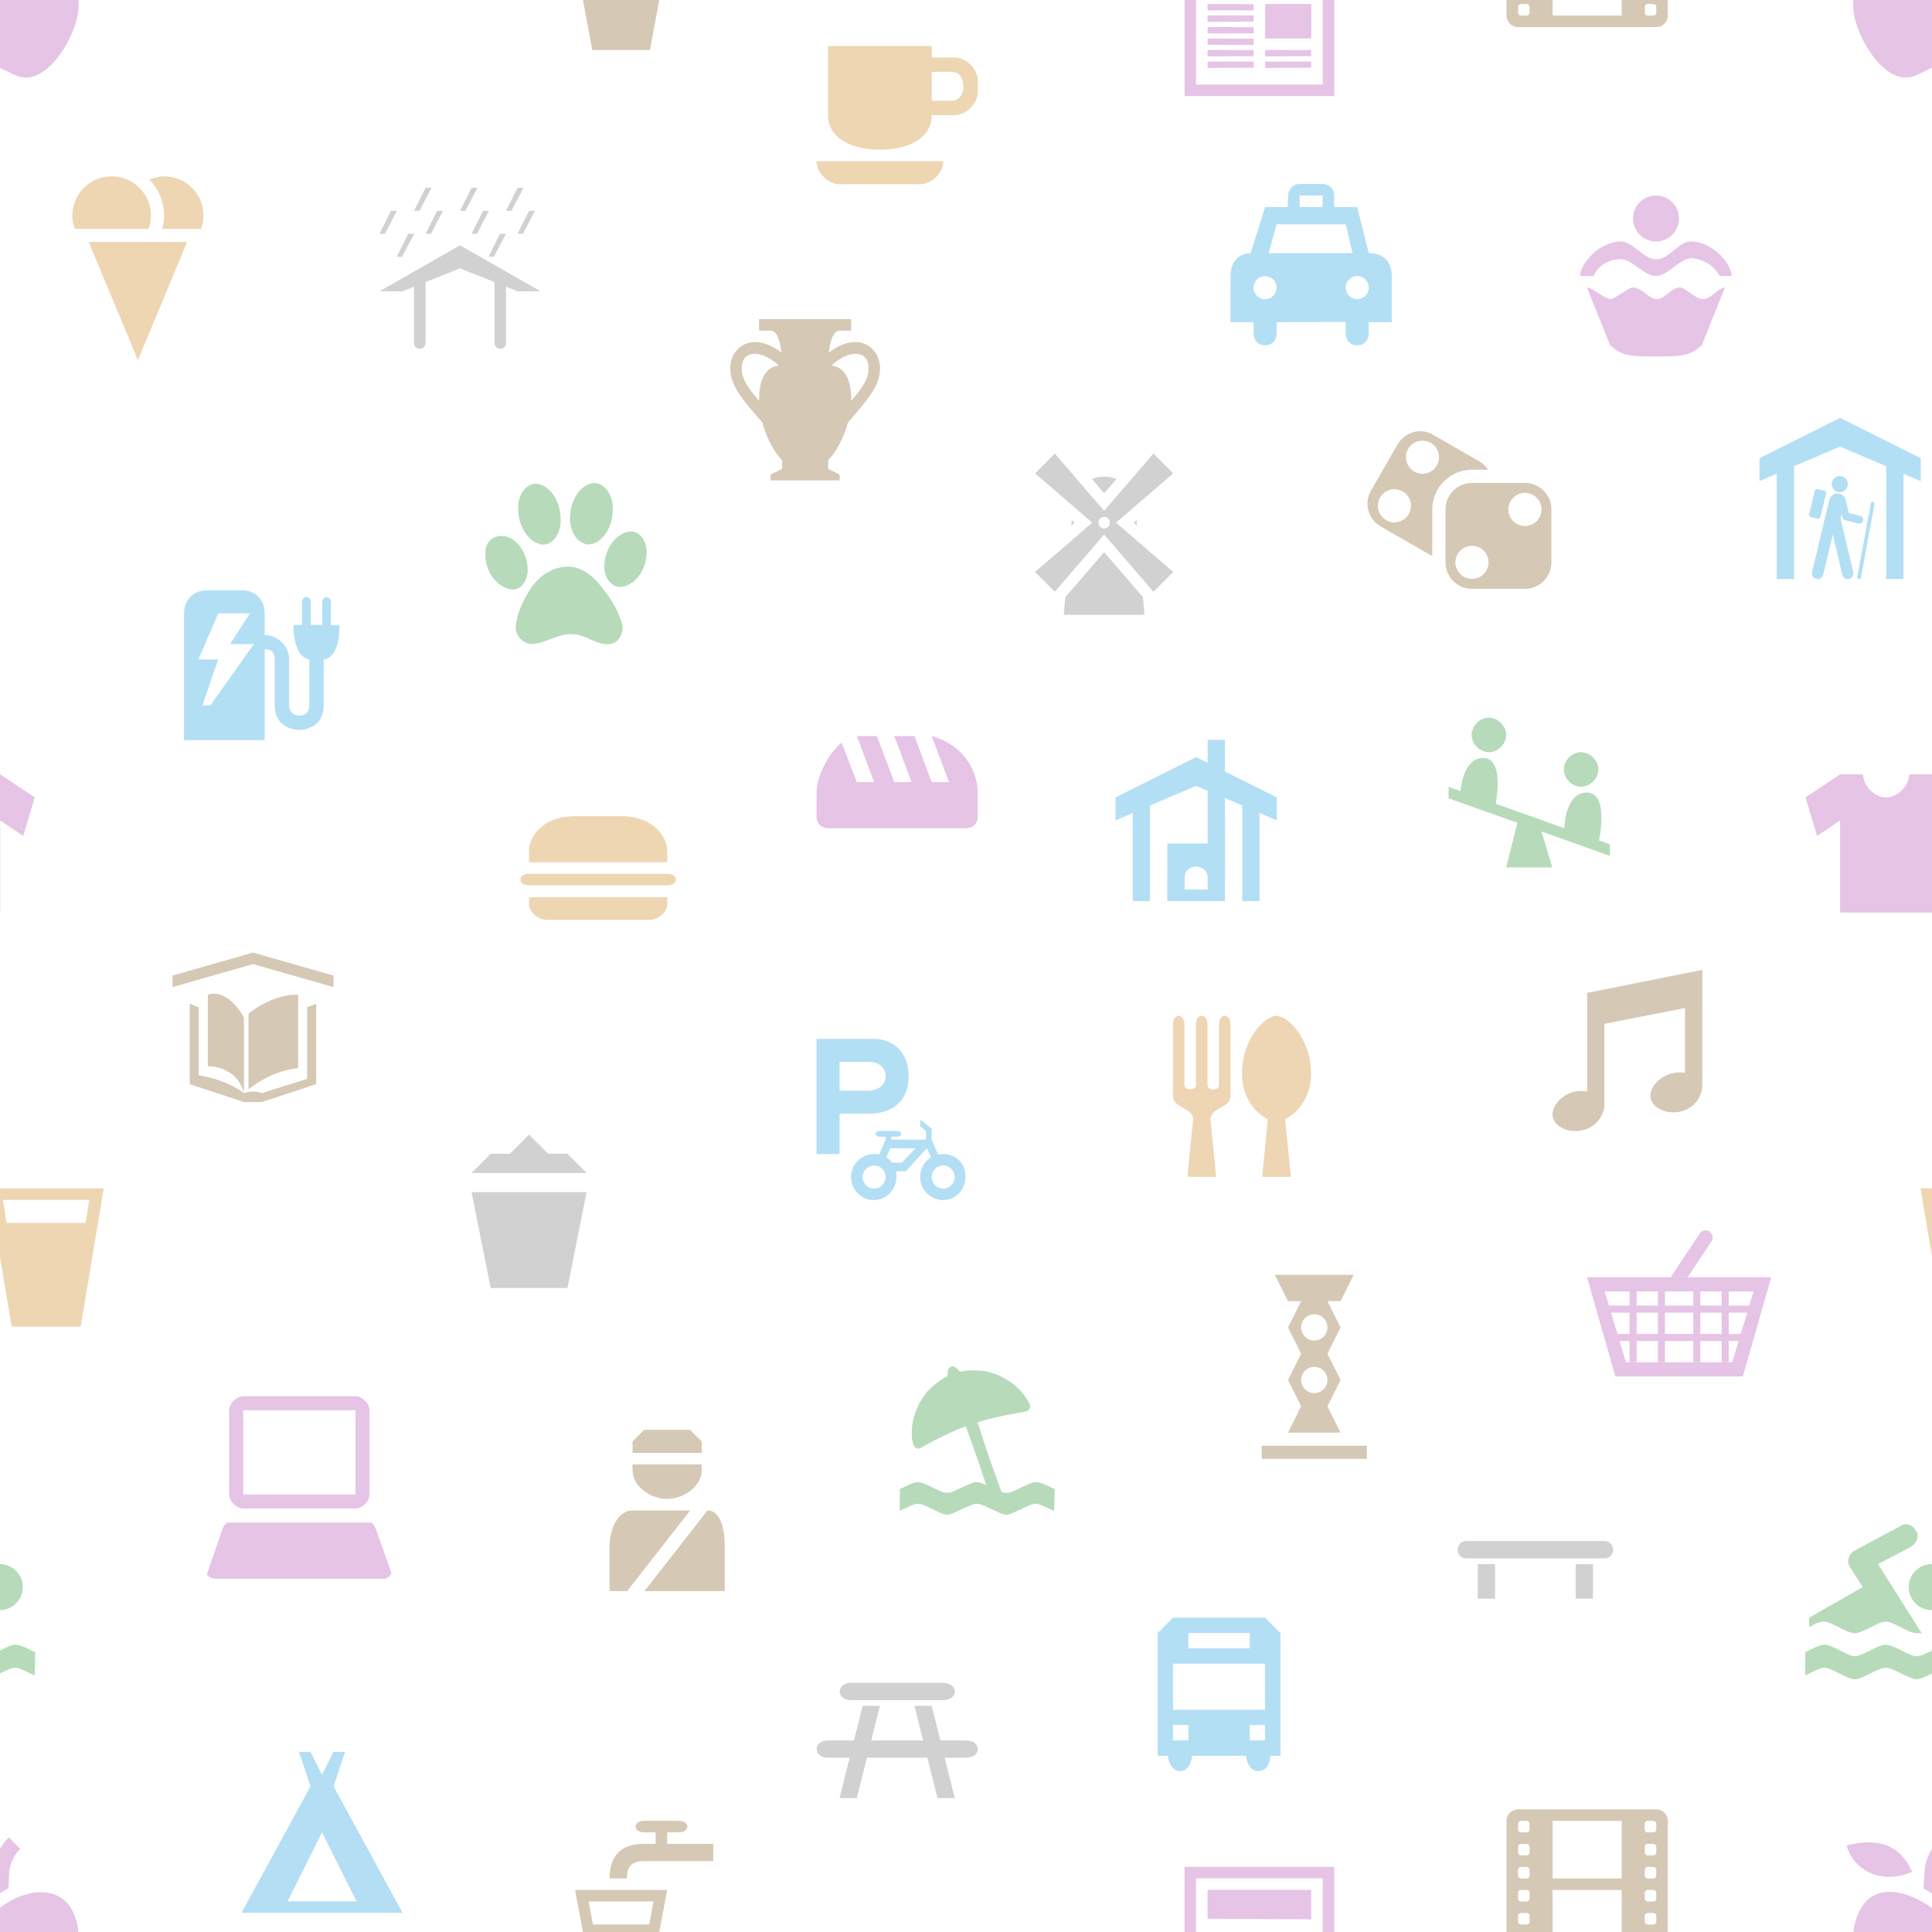 <?xml version="1.0" encoding="UTF-8" standalone="no"?>
<svg
   width="168"
   height="168"
   viewBox="0 0 44.45 44.45"
   version="1.1"
   id="svg8"
   xmlns="http://www.w3.org/2000/svg"
   xmlns:svg="http://www.w3.org/2000/svg"
   xmlns:rdf="http://www.w3.org/1999/02/22-rdf-syntax-ns#"
   xmlns:cc="http://creativecommons.org/ns#"
   xmlns:dc="http://purl.org/dc/elements/1.1/">
  <defs
     id="defs2" />
  <g
     id="layer1"
     transform="translate(-394.607,-229.153)">
    <g
       id="g902"
       transform="matrix(0.265,0,0,0.265,557.855,246.174)"
       style="opacity:0.3">
      <rect
         style="visibility:hidden;fill:none;stroke:none"
         id="canvas-6"
         y="0"
         x="0"
         height="14"
         width="14" />
      <path
         style="fill:#0e8517;stroke-width:1.333"
         id="water"
         d="M 4.122,13.627 C 3.904,13.568 3.704,13.48 3.043,13.154 2.394,12.834 2.171,12.749 1.913,12.725 c -0.243,-0.022 -0.52,0.069 -1.149,0.378 -0.27,0.133 -0.492,0.237 -0.494,0.233 -0.002,-0.004 7.8464e-4,-0.433 0.006,-0.953 l 0.009,-0.944 0.38,-0.185 c 1.153,-0.561 1.195,-0.56 2.439,0.04 0.884,0.427 1.003,0.471 1.28,0.472 0.282,0.001 0.345,-0.021 1.244,-0.445 1.126,-0.531 1.256,-0.561 1.718,-0.406 0.155,0.052 0.577,0.236 0.937,0.408 0.82,0.393 1.052,0.474 1.296,0.454 0.265,-0.022 0.492,-0.109 1.272,-0.486 0.387,-0.187 0.803,-0.37 0.924,-0.406 0.389,-0.117 0.657,-0.054 1.492,0.347 L 13.721,11.451 13.707,12.076 c -0.018,0.787 -0.037,1.241 -0.052,1.257 -0.007,0.007 -0.233,-0.096 -0.503,-0.229 -0.537,-0.264 -0.887,-0.389 -1.088,-0.389 -0.215,0 -0.504,0.108 -1.244,0.463 -0.387,0.186 -0.818,0.375 -0.958,0.419 C 9.45,13.728 9.327,13.7 8.439,13.277 7.193,12.682 7.023,12.64 6.542,12.801 6.387,12.853 5.956,13.042 5.584,13.221 4.651,13.67 4.47,13.72 4.122,13.627 Z" />
      <path
         style="fill:#0e8517;stroke-width:1.333"
         id="umberella"
         d="M 6.017,6.024 C 5.933,5.938 3.638,6.986 2.695,7.541 2.332,7.755 1.962,7.93 1.874,7.93 c -0.371,0 -0.563,-0.467 -0.563,-1.37 0,-1.241 0.472,-2.506 1.325,-3.554 C 2.955,2.614 3.849,1.902 4.209,1.752 4.408,1.67 4.428,1.636 4.428,1.365 c 0,-0.576 0.5,-0.771 0.859,-0.336 0.184,0.223 0.202,0.229 0.496,0.172 0.566,-0.11 1.633,-0.075 2.208,0.072 1.423,0.363 2.668,1.268 3.366,2.447 0.291,0.491 0.304,0.586 0.12,0.821 C 11.361,4.689 11.241,4.727 10.579,4.827 9.318,5.018 7.118,5.546 7.037,5.677 7.8,8.049 8.317,9.553 9.173,11.887 L 7.856,11.35 C 7.123,9.132 6.792,8.146 6.017,6.024 Z" />
    </g>
    <g
       id="g1049"
       transform="matrix(0.265,0,0,0.265,538.805,233.474)"
       style="opacity:0.3">
      <rect
         width="14"
         height="14"
         x="0"
         y="0"
         id="canvas-2"
         style="visibility:hidden;fill:none;stroke:none" />
      <path
         style="fill:#0e8517"
         d="M 9.413,0.002 C 8.169,0.146 7.463,1.509 7.373,2.694 7.226,3.746 7.686,5.09 8.792,5.332 9.75,5.418 10.513,4.517 10.826,3.658 11.196,2.583 11.206,1.148 10.309,0.343 10.06,0.126 9.74,-0.005 9.413,0.002 Z m -5.073,0.056 c -1.035,0.075 -1.565,1.277 -1.493,2.243 0.009,1.291 0.718,2.742 2.01,3.049 0.964,0.104 1.607,-0.918 1.667,-1.812 0.123,-1.368 -0.483,-3.025 -1.856,-3.438 -0.107,-0.029 -0.217,-0.044 -0.328,-0.041 z M 12.655,4.204 c -1.388,0.102 -2.266,1.581 -2.327,2.918 -0.073,0.871 0.489,1.966 1.437,1.906 C 13.182,8.878 14.036,7.299 14,5.927 13.991,5.137 13.491,4.237 12.655,4.204 Z M 0.011,6.009 c -0.129,1.482 0.908,3.156 2.414,3.249 0.913,-0.061 1.343,-1.121 1.239,-1.96 C 3.58,6.06 2.753,4.793 1.678,4.628 0.602,4.462 -0.006,5.222 0.011,6.009 Z M 7.159,7.272 c -1.412,0.003 -2.703,0.926 -3.393,2.176 -0.578,0.933 -1.051,1.99 -1.141,3.105 0.02,0.86 0.84,1.576 1.663,1.405 1.174,-0.152 2.222,-0.967 3.443,-0.815 1.014,0.081 1.851,0.867 2.875,0.856 0.994,0.037 1.568,-1.102 1.189,-1.995 C 11.387,10.727 10.596,9.615 9.747,8.614 9.07,7.876 8.182,7.24 7.159,7.272 Z"
         id="pet" />
    </g>
    <g
       id="g1060"
       transform="matrix(0.265,0,0,0.265,544.89,220.51)"
       style="opacity:0.3">
      <rect
         width="16"
         height="16"
         x="0"
         y="0"
         id="canvas-70"
         style="visibility:hidden;fill:none;stroke:none" />
      <path
         d="m 1,6 1.5,8 h 5 L 9,6 Z M 2.18,7 H 7.81 L 7.44,9 H 2.55 M 4,5 C 4,3 5,2 7,2 H 8 V 1 H 7 C 6,1 6,0 7,0 h 3 c 1,0 1,1 0,1 H 9 v 1 h 4 V 3.5 H 7 C 5.915,3.491 5.5,3.982 5.5,5 Z"
         id="drinking-water"
         style="fill:#734a08;fill-opacity:1"
         transform="translate(1,1)" />
    </g>
    <g
       id="g1197"
       transform="matrix(0.265,0,0,0.265,551.24,220.51)"
       style="opacity:0.3">
      <rect
         width="16"
         height="16"
         x="0"
         y="0"
         id="canvas-28"
         style="visibility:hidden;fill:none;stroke:none" />
      <path
         d="m 3,2 c -1.322,0 -1.322,1.5 0,1.5 h 8 c 1.339,0 1.339,-1.5 0,-1.5 z m 1,2 -0.75,3 h -2.25 c -1.322,0 -1.322,1.5 0,1.5 h 1.875 l -0.875,3.5 h 1.5 l 0.875,-3.5 h 5.25 L 10.5,12 h 1.5 l -0.875,-3.5 h 1.875 c 1.339,0 1.339,-1.5 0,-1.5 h -2.25 L 10,4 h -1.5 l 0.75,3 h -4.5 l 0.75,-3 z"
         id="table"
         style="fill:#666666;fill-opacity:1;stroke:none"
         transform="translate(1,1)" />
    </g>
    <g
       id="g1219"
       transform="matrix(0.353,0,0,0.353,544.361,246.344)"
       style="opacity:0.3;stroke-width:0.75">
      <path
         d="m 6.25,1.02 h -1.25 l -1.25,1.25 H 11.25 l -1.25,-1.25 h -1.25 l -1.25,-1.25 z m -2.5,2.5 1.25,6.25 h 5 l 1.25,-6.25 z"
         id="waste-basket"
         style="fill:#666666;fill-opacity:1;stroke-width:0.75" />
    </g>
    <g
       id="g1230"
       transform="matrix(0.265,0,0,0.265,557.855,233.474)"
       style="opacity:0.3">
      <rect
         width="14"
         height="14"
         x="0"
         y="0"
         id="canvas-12"
         style="visibility:hidden;fill:none;stroke:none" />
      <path
         id="wilderness-hut"
         d="M 8,0 V 2 L 7,1.5 0,5 V 7 L 1.5,6.35 V 14 H 3 V 5.699 L 7,4 8,4.426 V 9 H 4.5 c 0.025,1.652 -0.034,3.39 0,5 h 5 C 9.518,11.047 9.506,8.05 9.5,5.062 L 11,5.699 V 14 h 1.5 V 6.35 L 14,7 V 5 L 9.5,2.75 C 9.498,1.831 9.5,0.916 9.5,0 Z M 7,11 c 0,0 1,0 1,1 v 1 H 6 v -1 c 0,-1 1,-1 1,-1 z"
         style="fill:#0092da;fill-opacity:1;stroke:none" />
    </g>
    <g
       id="g1241"
       transform="matrix(0.265,0,0,0.265,544.89,233.21)"
       style="opacity:0.3">
      <rect
         width="16"
         height="16"
         x="0"
         y="0"
         id="canvas-931"
         style="visibility:hidden;fill:none;stroke:none" />
      <path
         d="M 2.719,0 1,1.719 5.969,6 1,10.281 2.719,12 7,7.031 11.281,12 13,10.281 8.031,6 13,1.719 11.281,0 7,4.969 Z M 7,2 C 6.585,2 6.237,2.09 5.938,2.219 L 7,3.438 8.062,2.219 C 7.764,2.083 7.41,2 7,2 Z M 7,5.5 C 7.276,5.5 7.5,5.724 7.5,6 7.5,6.276 7.276,6.5 7,6.5 6.724,6.5 6.5,6.276 6.5,6 6.5,5.724 6.724,5.5 7,5.5 Z M 4.188,5.781 4.156,6.25 4.438,6 Z m 5.625,0 L 9.562,6 9.844,6.25 Z M 7,8.562 3.625,12.469 3.5,14 h 7 l -0.125,-1.531 z"
         id="windmill"
         style="fill:#666666;fill-opacity:1"
         transform="translate(1,1)" />
    </g>
    <g
       id="g951"
       transform="matrix(1.151,0,0,1.151,551.24,239.54)"
       style="opacity:0.3;stroke-width:0.869">
      <path
         d="m 2.09,1.315 c -0.293,0 -0.529,0.236 -0.529,0.529 v 1.058 c 0,0.293 0.236,0.529 0.529,0.529 h 1.058 c 0.293,0 0.529,-0.236 0.529,-0.529 V 1.844 C 3.677,1.551 3.441,1.315 3.148,1.315 Z M 3.148,1.513 A 0.331,0.331 0 0 1 3.479,1.844 0.331,0.331 0 0 1 3.148,2.175 0.331,0.331 0 0 1 2.817,1.844 0.331,0.331 0 0 1 3.148,1.513 Z M 2.09,2.572 A 0.331,0.331 0 0 1 2.421,2.902 0.331,0.331 0 0 1 2.09,3.233 0.331,0.331 0 0 1 1.759,2.902 0.331,0.331 0 0 1 2.09,2.572 Z"
         style="fill:#734a08;fill-opacity:1;stroke:none;stroke-width:0.869"
         id="path939" />
      <path
         d="M 1.023,0.281 C 0.854,0.293 0.693,0.387 0.602,0.546 L 0.072,1.464 C -0.074,1.718 0.009,2.036 0.263,2.183 L 1.18,2.712 c 0.037,0.021 0.076,0.046 0.116,0.058 v -0.926 c 0,-0.435 0.359,-0.794 0.794,-0.794 H 2.412 C 2.369,0.985 2.311,0.927 2.239,0.885 L 1.321,0.356 C 1.226,0.301 1.125,0.274 1.023,0.281 Z m 0.081,0.188 c 0.148,0.001 0.278,0.102 0.316,0.245 C 1.467,0.89 1.363,1.072 1.186,1.119 1.01,1.166 0.829,1.062 0.781,0.885 0.734,0.709 0.839,0.528 1.015,0.48 1.044,0.473 1.074,0.469 1.104,0.469 Z m -0.561,0.972 c 0.149,0.001 0.278,0.102 0.316,0.245 C 0.906,1.863 0.801,2.044 0.625,2.091 0.449,2.138 0.268,2.034 0.22,1.857 0.173,1.681 0.277,1.5 0.454,1.452 0.483,1.445 0.513,1.441 0.543,1.441 Z"
         style="fill:#734a08;fill-opacity:1;stroke:none;stroke-width:0.869"
         id="path941" />
    </g>
    <g
       id="g995"
       transform="matrix(0.265,0,0,0.265,532.19,239.56)"
       style="opacity:0.3">
      <rect
         width="16"
         height="16"
         x="0"
         y="0"
         id="canvas-1"
         style="visibility:hidden;fill:none;stroke:none" />
      <path
         d="M 3,1 0,3 1,6.35 3,5 v 8 h 8 V 5 L 13,6.35 14,3 11,1 H 9 C 9,2 8,3 7,3 6,3 5,2 5,1 Z"
         id="clothes"
         style="fill:#ac39ac;fill-opacity:1"
         transform="translate(1,1)" />
    </g>
    <g
       id="g1071"
       transform="matrix(0.265,0,0,0.265,544.89,239.56)"
       style="opacity:0.3">
      <rect
         width="16"
         height="16"
         x="0"
         y="0"
         id="canvas-93"
         style="visibility:hidden;fill:none;stroke:none" />
      <path
         d="M 5,3 C 2,3 0.96,5.001 1,6 V 7 H 13 V 6 C 13,5 12,3 9,3 Z M 1,8 C 0,8 0,9 1,9 h 12 c 1,0 1,-1 0,-1 z m 0,2.031 v 0.625 C 1,11.34 1.816,12 2.5,12 h 9 c 0.684,0 1.5,-0.66 1.5,-1.344 v -0.625 z"
         id="fast-food"
         style="fill:#c77400;fill-opacity:1;stroke:none"
         transform="translate(1,1)" />
    </g>
    <g
       id="g1097"
       transform="matrix(0.265,0,0,0.265,557.855,220.774)"
       style="opacity:0.3">
      <rect
         width="14"
         height="14"
         x="0"
         y="0"
         id="canvas-626"
         style="visibility:hidden;fill:none;stroke:none" />
      <g
         id="g3809">
        <g
           id="g3817">
          <path
             d="m 7,11 h 4 v 0.537 l -4,0.022 z m 0,-1 h 4 v 0.537 l -4,0.022 z M 7,6 h 4 V 9 H 7 Z M 2,6 6,6.023 v 0.537 l -4,-0.002 z m 0,5 h 4 v 0.537 l -4,0.022 z m 0,-1 h 4 v 0.537 l -4,0.022 z M 2,9 6,9.023 V 9.56 L 2,9.559 Z M 2,8 6,8.023 V 8.56 L 2,8.559 Z M 2,7 H 6 V 7.537 L 2,7.559 Z M 2,2 v 2.51 l 9,0.047 V 2 Z M 0,0 c 0,1.561 0,8.938 0,11 0,2 0,0 0,3 h 10 3 V 0 Z M 1,1 H 12 V 13 H 3 c -1.408,0 0,0 -2,0 z"
             id="path3795-5-5"
             style="fill:#ac39ac;fill-opacity:1;stroke:none" />
        </g>
      </g>
    </g>
    <g
       id="g1108"
       transform="matrix(0.265,0,0,0.265,563.94,239.56)"
       style="opacity:0.3">
      <rect
         width="16"
         height="16"
         x="0"
         y="0"
         id="canvas-18"
         style="visibility:hidden;fill:none;stroke:none" />
      <path
         d="M 13.007,0.003 3.007,2.003 v 8.562 c -0.385,-0.069 -0.788,-0.075 -1.188,0.031 -1.155,0.308 -2.013,1.387 -1.781,2.25 0.232,0.863 1.501,1.371 2.656,1.062 1.155,-0.308 1.812,-1.336 1.812,-2.25 V 4.691 l 7,-1.375 v 5.625 c -0.385,-0.061 -0.788,-0.044 -1.188,0.062 -1.155,0.308 -2.013,1.356 -1.781,2.219 0.232,0.862 1.502,1.371 2.656,1.062 1.155,-0.308 1.812,-1.281 1.812,-2.281 z"
         id="nightclub"
         style="fill:#734a08;fill-opacity:1;fill-rule:nonzero;stroke:none"
         transform="translate(1,1)" />
    </g>
    <g
       id="g1132"
       transform="matrix(0.265,0,0,0.265,551.505,233.474)"
       style="opacity:0.3">
      <rect
         width="14"
         height="14"
         x="0"
         y="0"
         id="canvas-20"
         style="visibility:hidden;fill:none;stroke:none" />
      <path
         style="fill:#0e8517;stroke-width:1.333"
         d="M 3.406,1 C 2.653,1.047 1.999,1.745 2,2.5 2,3.285 2.715,3.999 3.5,3.999 4.285,3.999 5,3.285 5,2.5 5.002,1.682 4.222,0.949 3.406,1 Z m 8,3 C 10.653,4.047 9.999,4.745 10,5.5 c 2.87e-4,0.785 0.715,1.499 1.5,1.499 0.785,0 1.5,-0.714 1.5,-1.499 C 13.002,4.682 12.222,3.949 11.406,4 Z M 3,4.5 C 1.529,4.5 1.134,6.373 1.031,7.375 L 0,7 V 8 L 5.969,10.125 5,14 H 9 L 8.062,10.875 14,13 V 12 L 13.062,11.656 C 13.227,10.795 13.75,7.5 12,7.5 c -1.638,0 -1.915,2.245 -1.969,3.094 l -5.938,-2.125 C 4.285,7.338 4.614,4.5 3,4.5 Z"
         id="playground" />
    </g>
    <path
       id="restaurant"
       d="m 558.252,239.824 c -0.066,0 -0.132,0.066 -0.132,0.198 v 1.654 c 0,0.265 0.463,0.265 0.463,0.529 l -0.132,1.323 h 0.661 l -0.132,-1.323 c 0,-0.265 0.463,-0.265 0.463,-0.529 v -1.654 c 0,-0.265 -0.265,-0.265 -0.265,0 v 1.389 c 0,0.149 -0.265,0.149 -0.265,0 v -1.389 c 0,-0.265 -0.265,-0.265 -0.265,0 v 1.389 c 0,0.14 -0.265,0.14 -0.265,0 v -1.389 c 0,-0.132 -0.066,-0.198 -0.132,-0.198 z m 2.249,0 c -0.265,0 -0.794,0.529 -0.794,1.323 0,0.794 0.595,1.058 0.595,1.058 l -0.132,1.323 h 0.661 l -0.132,-1.323 c 0,0 0.595,-0.265 0.595,-1.058 0,-0.794 -0.529,-1.323 -0.794,-1.323 z"
       style="opacity:0.3;fill:#c77400;stroke-width:0.265" />
    <path
       id="rect4777"
       d="m 546.215,227.124 -0.265,0.529 h 0.124 l 0.277,-0.529 z m 1.058,0 -0.265,0.529 h 0.124 l 0.277,-0.529 z m 1.058,0 -0.265,0.529 h 0.124 l 0.277,-0.529 z m -2.912,0.529 -0.265,0.529 h 0.124 l 0.278,-0.529 z m 1.06,0 -0.265,0.529 h 0.124 l 0.277,-0.529 z m 1.058,0 -0.265,0.529 h 0.124 l 0.277,-0.529 z m 1.058,0 -0.265,0.529 h 0.124 l 0.277,-0.529 z m -2.78,0.529 -0.265,0.529 h 0.124 l 0.278,-0.529 z m 2.112,0 -0.265,0.529 h 0.124 l 0.278,-0.529 z m -0.921,0.265 -1.852,1.058 h 0.529 l 0.265,-0.106 v 1.292 0.005 a 0.132,0.132 0 0 0 0.064,0.113 0.132,0.132 0 0 0 0.133,0.002 0.132,0.132 0 0 0 0.068,-0.115 v -1.403 l 0.794,-0.317 0.794,0.317 v 1.403 a 0.132,0.132 0 0 0 0.064,0.113 0.132,0.132 0 0 0 0.133,0.002 0.132,0.132 0 0 0 0.068,-0.115 v -1.297 l 0.265,0.106 h 0.529 z"
       style="opacity:0.3;fill:#666666;fill-opacity:1;fill-rule:evenodd;stroke:none;stroke-width:0.265;stroke-opacity:1" />
    <g
       id="g1186"
       transform="matrix(0.265,0,0,0.265,532.445,252.524)"
       style="opacity:0.3">
      <rect
         style="visibility:hidden;fill:none;stroke:none"
         id="canvas-92"
         y="0"
         x="0"
         height="14"
         width="14" />
      <path
         style="fill:#0e8517;stroke-width:1.333"
         id="swimming"
         d="m 8.708,0.542 c -0.125,0.01 -0.246,0.051 -0.375,0.125 L 4.292,2.833 C 3.779,3.076 3.579,3.836 3.917,4.292 L 5,6 0.333,8.667 0.375,9.5 c 0,0 0.624,-0.5 1.292,-0.5 0.632,0 1.898,1 2.667,1 0.671,0 1.995,-1 2.667,-1 0.699,0 1.968,1 2.667,1 H 10.125 L 6.333,4 9.125,2.542 C 9.722,2.197 9.915,1.598 9.667,1.167 9.437,0.769 9.084,0.512 8.708,0.542 Z M 11,4 c -1.105,0 -2,0.895 -2,2 0,1.105 0.895,2 2,2 1.105,0 2,-0.895 2,-2 C 13,4.896 12.105,4 11,4 Z M 1.667,11 c -0.429,0 -1.062,0.362 -1.647,0.651 L 0.004,13.678 C 0.617,13.385 1.274,13 1.667,13 2.339,13 3.621,14 4.333,14 4.967,14 6.323,13 7,13 7.672,13 9.029,14 9.667,14 c 0.672,0 2.034,-1 2.667,-1 0.396,0 1.078,0.392 1.697,0.685 l 0.046,-2.024 c -0.603,-0.3 -1.304,-0.686 -1.743,-0.661 -0.638,0 -1.954,1 -2.667,1 -0.593,0 -1.994,-1 -2.667,-1 -0.672,0 -2.072,1 -2.667,1 -0.634,0 -1.955,-1 -2.667,-1 z" />
    </g>
    <g
       id="g1254"
       transform="matrix(0.265,0,0,0.265,544.89,252.26)"
       style="opacity:0.3">
      <rect
         width="16"
         height="16"
         x="0"
         y="0"
         id="canvas-9"
         style="visibility:hidden;fill:none;stroke:none" />
      <path
         d="M 5,0 4,1 v 1 h 6 V 1 L 9,0 Z M 4,3 C 3.967,3.169 4,3.34 4,3.519 4,4.95 5.619,6 7,6 8.381,6 10,4.95 10,3.519 10,3.34 10,3 10,3 Z M 4,7 C 2.581,7 2.014,8.877 2,10 v 4 H 3.531 L 9,7 Z m 6.5,0 -5.469,7 H 12 V 10 C 12,8.876 11.727,7 10.5,7 Z"
         id="police"
         style="fill:#734a08;fill-opacity:1;stroke:none"
         transform="translate(1,1)" />
    </g>
    <g
       id="g1269"
       transform="matrix(0.323,0,0,0.323,538.404,251.957)"
       style="opacity:0.3;stroke-width:0.82">
      <path
         style="color:#000000;font-style:normal;font-variant:normal;font-weight:normal;font-stretch:normal;font-size:medium;line-height:normal;font-family:sans-serif;text-indent:0;text-align:start;text-decoration:none;text-decoration-line:none;text-decoration-style:solid;text-decoration-color:#000000;letter-spacing:normal;word-spacing:normal;text-transform:none;writing-mode:lr-tb;direction:ltr;baseline-shift:baseline;text-anchor:start;white-space:normal;clip-rule:nonzero;display:inline;overflow:visible;visibility:visible;opacity:1;isolation:auto;mix-blend-mode:normal;color-interpolation:sRGB;color-interpolation-filters:linearRGB;solid-color:#000000;solid-opacity:1;fill:#ac39ac;fill-opacity:1;fill-rule:nonzero;stroke:none;stroke-width:0.73;stroke-linecap:butt;stroke-linejoin:miter;stroke-miterlimit:4;stroke-dasharray:none;stroke-dashoffset:0;stroke-opacity:1;color-rendering:auto;image-rendering:auto;shape-rendering:auto;text-rendering:auto;enable-background:accumulate"
         d="M 2,10 C 1.749,10 1.678,10.148 1.553,10.399 L 0.465,13.529 C 0.279,13.779 0.749,14 1,14 h 12 c 0.251,0 0.619,-0.25 0.535,-0.471 L 12.416,10.366 C 12.291,10.147 12.251,10 12,10 Z"
         id="path4142" />
      <path
         style="color:#000000;font-style:normal;font-variant:normal;font-weight:normal;font-stretch:normal;font-size:medium;line-height:normal;font-family:sans-serif;text-indent:0;text-align:start;text-decoration:none;text-decoration-line:none;text-decoration-style:solid;text-decoration-color:#000000;letter-spacing:normal;word-spacing:normal;text-transform:none;writing-mode:lr-tb;direction:ltr;baseline-shift:baseline;text-anchor:start;white-space:normal;clip-rule:nonzero;display:inline;overflow:visible;visibility:visible;opacity:1;isolation:auto;mix-blend-mode:normal;color-interpolation:sRGB;color-interpolation-filters:linearRGB;solid-color:#000000;solid-opacity:1;fill:#ac39ac;fill-opacity:1;fill-rule:nonzero;stroke:none;stroke-width:0.73;stroke-linecap:butt;stroke-linejoin:miter;stroke-miterlimit:4;stroke-dasharray:none;stroke-dashoffset:0;stroke-opacity:1;color-rendering:auto;image-rendering:auto;shape-rendering:auto;text-rendering:auto;enable-background:accumulate"
         d="M 3,1 C 2.515,1 2,1.517 2,2 v 6 c 0,0.483 0.517,1 1,1 h 8 c 0.483,0 1,-0.517 1,-1 V 2 C 12,1.517 11.483,1 11,1 Z m 0,1 h 8 V 8 H 3 Z"
         id="path4140" />
      <g
         id="g3658"
         transform="matrix(35.361,0,0,35.361,-287.049,-189.956)"
         style="stroke-width:0.82" />
      <g
         id="g3626-4"
         transform="matrix(31.341,0,0,31.341,-243.79,-170.924)"
         style="stroke-width:0.82" />
    </g>
    <path
       id="rect818"
       d="m 565.15,252.26 0.302,0.605 h 0.302 l -0.302,0.605 0.302,0.605 -0.302,0.605 0.302,0.605 -0.302,0.605 h 1.21 l -0.302,-0.605 0.302,-0.605 -0.302,-0.605 0.302,-0.605 -0.302,-0.605 h 0.302 l 0.302,-0.605 z m 0.907,0.907 a 0.302,0.302 0 0 1 0.302,0.302 0.302,0.302 0 0 1 -0.302,0.302 0.302,0.302 0 0 1 -0.302,-0.302 0.302,0.302 0 0 1 0.302,-0.302 z m 0,1.21 a 0.302,0.302 0 0 1 0.302,0.302 0.302,0.302 0 0 1 -0.302,0.302 0.302,0.302 0 0 1 -0.302,-0.302 0.302,0.302 0 0 1 0.302,-0.302 z m -1.21,1.814 v 0.302 h 2.419 v -0.302 z"
       style="opacity:0.3;fill:#734a08;fill-opacity:1;stroke:none;stroke-width:0.007;stroke-linecap:square;stroke-miterlimit:4;stroke-dasharray:none;stroke-opacity:1;paint-order:markers stroke fill" />
    <g
       id="g1292"
       transform="matrix(0.265,0,0,0.265,551.24,226.86)"
       style="opacity:0.3">
      <rect
         width="16"
         height="16"
         x="0"
         y="0"
         id="canvas-4"
         style="visibility:hidden;fill:none;stroke:none" />
      <path
         d="M 3,0 V 1 H 4 C 4.599,1 4.841,2.043 4.938,2.906 3.965,2.15 3.025,1.88 2.219,2.031 1.188,2.225 0.5,3.174 0.5,4.25 c 0,0.842 0.312,1.579 0.844,2.344 0.465,0.668 1.12,1.44 1.938,2.375 C 3.648,10.328 4.322,11.572 5,12.25 V 13 L 4,13.5 V 14 h 6 V 13.5 L 9,13 v -0.75 c 0.678,-0.678 1.352,-1.922 1.719,-3.281 0.818,-0.935 1.473,-1.707 1.938,-2.375 C 13.188,5.829 13.5,5.092 13.5,4.25 13.5,3.174 12.812,2.225 11.781,2.031 10.975,1.88 10.035,2.15 9.062,2.906 9.159,2.043 9.401,1 10,1 h 1 V 0 Z M 2.375,3.031 c 0.51,-0.096 1.36,0.101 2.344,1 C 3.604,4.17 3,5.15 3,7 3,7.031 3,7.062 3,7.094 2.659,6.698 2.376,6.348 2.156,6.031 1.688,5.357 1.5,4.863 1.5,4.25 1.5,3.55 1.811,3.137 2.375,3.031 Z m 8.75,0 c 0.188,-0.027 0.359,-0.027 0.5,0 C 12.189,3.137 12.5,3.55 12.5,4.25 12.5,4.863 12.312,5.357 11.844,6.031 11.624,6.348 11.341,6.698 11,7.094 11,7.062 11,7.031 11,7 11,5.15 10.396,4.17 9.281,4.031 c 0.711,-0.65 1.352,-0.929 1.844,-1 z"
         id="archaeological-site"
         style="fill:#734a08;fill-opacity:1"
         transform="translate(1,1)" />
    </g>
    <g
       id="g1303"
       transform="matrix(0.302,0,0,0.302,532.19,226.86)"
       style="opacity:0.3;stroke-width:0.875">
      <rect
         width="14"
         height="14"
         x="0"
         y="0"
         id="canvas-78"
         style="visibility:hidden;fill:none;stroke:none;stroke-width:0.875" />
      <path
         d="M 5,0 C 3.343,0 2,1.343 2,3 2,3.356 2.074,3.684 2.188,4 h 5.625 C 7.926,3.684 8,3.356 8,3 8,1.343 6.657,0 5,0 Z M 9,0 C 8.596,0 8.227,0.105 7.875,0.25 8.563,0.968 9,1.927 9,3 9,3.347 8.931,3.679 8.844,4 H 11.812 C 11.926,3.684 12,3.356 12,3 12,1.343 10.657,0 9,0 Z M 3.25,5 7,14 10.75,5 Z"
         id="ice-cream"
         style="fill:#c77400;fill-opacity:1;stroke:none;stroke-width:0.875" />
    </g>
    <g
       id="g1314"
       transform="matrix(0.265,0,0,0.265,551.24,252.26)"
       style="opacity:0.3">
      <rect
         width="16"
         height="16"
         x="0"
         y="0"
         id="canvas-45"
         style="visibility:hidden;fill:none;stroke:none" />
      <path
         d="M 1,5 C 0,5 0,6.5 1,6.5 H 13 C 14,6.5 14,5 13,5 Z m 1,2 v 3 H 3.5 V 7 Z m 8.5,0 v 3 H 12 V 7 Z"
         id="bench"
         style="fill:#666666;fill-opacity:1"
         transform="translate(1,1)" />
    </g>
    <g
       id="g962-0"
       transform="matrix(0.265,0,0,0.265,538.54,239.56)"
       style="opacity:0.3">
      <rect
         width="14"
         height="14"
         x="1"
         y="1"
         id="canvas-35-3"
         style="visibility:hidden;fill:none;stroke:none" />
      <path
         d="M 3,2 C 1.834,2 1,2.796 1,4 V 15 H 8 V 7.125 C 8,7.125 8.875,7 8.875,8 v 4 c 0,2 1.865,2.125 2.125,2.125 0.276,0 2.125,-0.125 2.125,-2.125 V 8 c 0,0 1.388,0.017 1.375,-2.969 h -0.75 v -2 C 13.75,2.464 13,2.468 13,3 V 5 H 12 V 3 C 12,2.454 11.25,2.455 11.25,3 V 5 H 10.5 c 0.013,2.986 1.375,3 1.375,3 v 4 c 0,0.874 -0.767,0.875 -0.875,0.875 -0.108,0 -0.875,-0.043 -0.875,-0.875 V 8 C 10.125,6.719 9,5.875 8,5.875 V 4 C 8,2.778 7.184,2 6,2 Z m 0.969,2 h 2.75 L 5,6.667 H 7.062 L 3.281,12 h -0.688 l 1.375,-4 H 2.25 Z"
         id="charging-station-6"
         style="fill:#0092da;fill-opacity:1;stroke:none" />
    </g>
    <g
       id="g973-1"
       transform="matrix(0.265,0,0,0.265,563.94,220.51)"
       style="opacity:0.3">
      <rect
         width="16"
         height="16"
         x="0"
         y="0"
         id="canvas-62-0"
         style="visibility:hidden;fill:none;stroke:none" />
      <path
         d="M 1,1 C 0.446,1 0,1.446 0,2 v 11 c 0,0.554 0.446,1 1,1 h 12 c 0.554,0 1,-0.446 1,-1 V 2 C 14,1.446 13.554,1 13,1 Z m 0.25,1 h 0.5 C 1.889,2 2,2.111 2,2.25 v 0.5 C 2,2.889 1.889,3 1.75,3 H 1.25 C 1.111,3 1,2.889 1,2.75 V 2.25 C 1,2.111 1.111,2 1.25,2 Z M 4,2 h 6 V 7 H 4 Z m 8.25,0 h 0.5 C 12.889,2 13,2.111 13,2.25 v 0.5 C 13,2.889 12.889,3 12.75,3 h -0.5 C 12.111,3 12,2.889 12,2.75 V 2.25 C 12,2.111 12.111,2 12.25,2 Z m -11,2 h 0.5 C 1.889,4 2,4.112 2,4.25 v 0.5 C 2,4.888 1.889,5 1.75,5 H 1.25 C 1.111,5 1,4.888 1,4.75 V 4.25 C 1,4.112 1.111,4 1.25,4 Z m 11,0 h 0.5 C 12.889,4 13,4.112 13,4.25 v 0.5 C 13,4.888 12.889,5 12.75,5 h -0.5 C 12.111,5 12,4.888 12,4.75 V 4.25 C 12,4.112 12.111,4 12.25,4 Z m -11,2 h 0.5 C 1.889,6 2,6.112 2,6.25 v 0.5 C 2,6.888 1.889,7 1.75,7 H 1.25 C 1.111,7 1,6.888 1,6.75 V 6.25 C 1,6.112 1.111,6 1.25,6 Z m 11,0 h 0.5 C 12.889,6 13,6.112 13,6.25 v 0.5 C 13,6.888 12.889,7 12.75,7 h -0.5 C 12.111,7 12,6.888 12,6.75 V 6.25 C 12,6.112 12.111,6 12.25,6 Z m -11,2 h 0.5 C 1.889,8 2,8.111 2,8.25 v 0.5 C 2,8.889 1.889,9 1.75,9 H 1.25 C 1.111,9 1,8.889 1,8.75 V 8.25 C 1,8.111 1.111,8 1.25,8 Z M 4,8 h 6 v 5 H 4 Z m 8.25,0 h 0.5 C 12.889,8 13,8.111 13,8.25 v 0.5 C 13,8.889 12.889,9 12.75,9 h -0.5 C 12.111,9 12,8.889 12,8.75 V 8.25 C 12,8.111 12.111,8 12.25,8 Z m -11,2 h 0.5 C 1.889,10 2,10.111 2,10.25 v 0.5 C 2,10.889 1.889,11 1.75,11 H 1.25 C 1.111,11 1,10.889 1,10.75 v -0.5 C 1,10.111 1.111,10 1.25,10 Z m 11,0 h 0.5 c 0.139,0 0.25,0.112 0.25,0.25 v 0.5 C 13,10.889 12.889,11 12.75,11 h -0.5 C 12.111,11 12,10.889 12,10.75 v -0.5 C 12,10.111 12.111,10 12.25,10 Z m -11,2 h 0.5 C 1.889,12 2,12.111 2,12.25 v 0.5 C 2,12.889 1.889,13 1.75,13 H 1.25 C 1.111,13 1,12.889 1,12.75 v -0.5 C 1,12.111 1.111,12 1.25,12 Z m 11,0 h 0.5 c 0.139,0 0.25,0.112 0.25,0.25 v 0.5 C 13,12.889 12.889,13 12.75,13 h -0.5 C 12.111,13 12,12.889 12,12.75 v -0.5 C 12,12.111 12.111,12 12.25,12 Z"
         id="cinema-6"
         style="fill:#734a08;fill-opacity:1;stroke:none"
         transform="translate(1,1)" />
    </g>
    <g
       id="g1038-3"
       transform="matrix(0.326,0,0,0.326,563.94,246.122)"
       style="opacity:0.3;stroke-width:0.812">
      <g
         id="hbars-2"
         style="stroke-width:0.812">
        <rect
           x="1"
           y="6"
           width="11"
           height="0.5"
           style="fill:#ac39ac;stroke-width:0.812"
           id="rect1004-0" />
        <rect
           x="2"
           y="8"
           width="9.5"
           height="0.5"
           style="fill:#ac39ac;stroke-width:0.812"
           id="rect1006-6" />
      </g>
      <g
         id="vbars-1"
         style="stroke-width:0.812">
        <rect
           x="3"
           y="4.5"
           width="0.5"
           height="5.5"
           style="fill:#ac39ac;stroke-width:0.812"
           id="rect1009-5" />
        <rect
           x="5"
           y="4.5"
           width="0.5"
           height="5.5"
           style="fill:#ac39ac;stroke-width:0.812"
           id="rect1011-5" />
        <rect
           x="7.5"
           y="4.5"
           width="0.5"
           height="5.5"
           style="fill:#ac39ac;stroke-width:0.812"
           id="rect1013-4" />
        <rect
           x="9.5"
           y="4.5"
           width="0.5"
           height="5.5"
           style="fill:#ac39ac;stroke-width:0.812"
           id="rect1015-7" />
      </g>
      <path
         id="handle-6"
         d="m 5.9,4 2,-3 A 0.506,0.506 0 0 1 8.83,1.4 L 7.1,4 Z"
         style="fill:#ac39ac;stroke:none;stroke-width:0.812" />
      <path
         id="body-5"
         fill-rule="evenodd"
         d="m 0,4 h 13 l -2,7 H 2 Z m 1.25,1 h 10.5 l -1.5,5 h -7.5 z"
         style="fill:#ac39ac;stroke:none;stroke-width:0.66" />
    </g>
    <g
       id="g1082-6"
       transform="matrix(0.302,0,0,0.302,532.19,220.51)"
       style="opacity:0.3;stroke-width:0.875">
      <rect
         width="14"
         height="14"
         x="0"
         y="0"
         id="canvas-60-9"
         style="visibility:hidden;fill:none;stroke:none;stroke-width:0.875" />
      <path
         d="M 7.681,0.385 C 7.107,0.958 6.644,1.781 6.5,2.5 6.421,2.893 6.386,3.826 6.375,4.281 6.583,4.403 6.791,4.5 7,4.656 7.221,4.49 7.436,4.377 7.656,4.25 7.674,3.855 7.694,3.028 7.75,2.75 7.856,2.219 8.13,1.686 8.556,1.26 Z M 0.5,1 C 1.036,3 3.354,4 5.5,3 4.597,1 3,0.362 0.5,1 Z M 2,5.25 C 1.386,5.894 1,7 1,8 c 0,2 2,5.5 4,5.5 0.564,0 1,-0.25 2,-0.75 1,0.5 1.436,0.75 2,0.75 2,0 4,-3.5 4,-5.5 C 13,7 12.674,5.894 12,5.25 10.978,4.273 9,4.25 7,5.75 5,4.336 3,4.145 2,5.25 Z"
         id="greengrocer-3"
         style="fill:#ac39ac;fill-opacity:1;stroke:none;stroke-width:0.875" />
    </g>
    <g
       id="g1154-7"
       transform="matrix(0.265,0,0,0.265,532.19,245.91)"
       style="opacity:0.3">
      <rect
         width="16"
         height="16"
         x="0"
         y="0"
         id="canvas-75-4"
         style="visibility:hidden;fill:none;stroke:none" />
      <path
         d="m 2,1 2,12 h 6 L 12,1 Z m 1.25,1 h 7.5 L 10.42,4 H 3.56 Z"
         id="pub-5"
         style="fill:#c77400;fill-opacity:1;stroke:none"
         transform="translate(1,1)" />
    </g>
    <g
       id="g878"
       transform="matrix(0.265,0,0,0.265,532.455,233.474)"
       style="opacity:0.3">
      <rect
         width="14"
         height="14"
         x="0"
         y="0"
         id="canvas"
         style="visibility:hidden;fill:none;stroke:none" />
      <path
         id="path757"
         d="M 7,0 0,3.5 v 2 L 1.5,4.85 V 14 H 3 V 4.199 L 7,2.5 11,4.199 V 14 h 1.5 V 4.85 L 14,5.5 v -2 z M 6.973,5.049 c -0.389,0 -0.705,0.314 -0.705,0.703 0,0.39 0.317,0.703 0.705,0.703 0.388,0 0.703,-0.313 0.703,-0.703 0,-0.389 -0.315,-0.703 -0.703,-0.703 z M 5.049,6.188 C 4.939,6.163 4.831,6.226 4.807,6.334 L 4.314,8.375 c -0.027,0.108 0.04,0.215 0.148,0.242 l 0.586,0.141 c 0.107,0.028 0.218,-0.038 0.242,-0.146 L 5.783,6.572 C 5.81,6.464 5.743,6.355 5.637,6.328 Z m 1.719,0.377 c -0.574,-0.014 -0.719,0.588 -0.719,0.588 L 4.561,13.406 c -0.005,0.033 -0.008,0.066 -0.008,0.1 C 4.553,13.78 4.774,14 5.049,14 5.272,14 5.461,13.85 5.521,13.646 L 6.373,10.127 7.182,13.625 C 7.234,13.841 7.431,14 7.662,14 c 0.273,0 0.492,-0.22 0.492,-0.494 0,-0.037 -0.002,-0.074 -0.008,-0.109 L 7.033,8.748 7.127,8.34 7.199,8.662 C 7.265,8.872 7.457,8.891 7.457,8.891 l 1.145,0.293 c 0.023,0.004 0.047,0.006 0.07,0.006 0.187,0 0.338,-0.149 0.338,-0.336 C 9.01,8.693 8.9,8.557 8.75,8.521 L 7.758,8.273 7.486,7.166 c -0.13,-0.617 -0.719,-0.602 -0.719,-0.602 z m 3.062,0.715 c -0.082,0 -0.143,0.062 -0.16,0.141 L 8.488,13.826 c 0,0.004 -0.002,0.008 -0.002,0.01 0,0.09 0.073,0.162 0.162,0.162 0.081,0 0.151,-0.063 0.162,-0.141 L 9.99,7.451 v -0.012 c 0,-0.087 -0.071,-0.16 -0.16,-0.16 z"
         style="fill:#0092da;stroke-width:0.175" />
    </g>
    <g
       id="g889"
       transform="matrix(0.265,0,0,0.265,563.94,233.21)"
       style="opacity:0.3">
      <rect
         width="16"
         height="16"
         x="0"
         y="0"
         id="canvas-3"
         style="visibility:hidden;fill:none;stroke:none" />
      <path
         d="m 6.75,3 1.5,4 H 6.75 L 5.25,3 C 5.25,3 3.495,3 3.5,3 L 5,7 H 3.5 L 2.177,3.576 C 1.291,4.264 0,6.198 0,8 v 2 c 0,0.593 0.424,1 1,1 h 12 c 0.576,0 1,-0.424 1,-1 V 8 C 14,5.536 12.273,3.585 10,3 l 1.5,4 H 10 L 8.5,3 c 0,0 -1.744,0 -1.75,0 z"
         id="bakery"
         style="fill:#ac39ac;fill-opacity:1;stroke:none"
         transform="translate(1,1)" />
    </g>
    <g
       id="g913"
       transform="matrix(0.353,0,0,0.353,557.59,252.26)"
       style="opacity:0.3;stroke-width:0.75">
      <rect
         width="12"
         height="12"
         x="0"
         y="0"
         id="canvas-7"
         style="visibility:hidden;fill:none;stroke:none;stroke-width:0.75" />
      <path
         d="M 2,0 1,1 v 8 h 0.656 c 0,0 0.101,1 0.813,1 C 3.158,10 3.25,9 3.25,9 h 3.5 c 0,0 0.114,1 0.781,1 0.816,0 0.813,-1 0.813,-1 H 9 V 1 L 8,0 Z M 3,1 H 7 V 2 H 3 Z M 2,3 H 8 V 6 H 2 Z M 2,7 H 3 V 8 H 2 Z M 7,7 H 8 V 8 H 7 Z"
         id="bus-stop"
         style="fill:#0092da;fill-opacity:1;stroke:none;stroke-width:0.75"
         transform="translate(1,1)" />
    </g>
    <g
       id="g924"
       transform="matrix(0.265,0,0,0.265,557.59,226.86)"
       style="opacity:0.3">
      <rect
         width="16"
         height="16"
         x="0"
         y="0"
         id="canvas-5"
         style="visibility:hidden;fill:none;stroke:none" />
      <path
         d="M 1,1 V 7 C 1,9 3,10 5.5,10 8,10 10,9 10,7 h 2 c 1,0 2,-1 2,-2 V 4 C 14,3 13,2 12,2 H 10 V 1 Z m 9,2.25 h 1.75 c 0.668,0 1,0.563 1,1.25 0,0.687 -0.388,1.25 -1,1.25 H 10 Z M 0,11 c 0,1 1,2 2,2 h 7 c 1,0 2,-1 2,-2 z"
         id="cafe"
         style="fill:#c77400;fill-opacity:1;stroke:none"
         transform="translate(1,1)" />
    </g>
    <path
       d="m 542.509,224.478 -1.587,-2.91 0.265,-0.794 h -0.265 l -0.265,0.529 -0.265,-0.529 h -0.265 l 0.265,0.794 -1.587,2.91 z m -1.852,-1.852 0.794,1.588 h -1.587 z"
       style="opacity:0.3;fill:#0092da;fill-rule:evenodd;stroke-width:0.265"
       id="path926" />
    <path
       d="m 538.914,228.976 c -0.003,-0.265 0.423,-0.794 0.952,-0.794 0.265,0.008 0.529,0.42 0.794,0.407 0.265,0.031 0.529,-0.409 0.794,-0.407 0.529,0 0.945,0.529 0.946,0.794 -0.082,0 -0.194,0 -0.276,0 -0.141,-0.265 -0.405,-0.4 -0.67,-0.411 -0.265,0.028 -0.529,0.413 -0.794,0.411 -0.265,0.007 -0.529,-0.368 -0.794,-0.386 -0.265,-0.007 -0.529,0.122 -0.64,0.386 -0.091,0 -0.22,0 -0.312,0 z m 2.275,-1.323 c 0,0.292 -0.237,0.529 -0.529,0.529 -0.292,0 -0.529,-0.237 -0.529,-0.529 0,-0.292 0.237,-0.529 0.529,-0.529 0.243,0 0.454,0.165 0.513,0.4 m -1.572,3.039 -0.529,-1.323 c 0.19,0.038 0.367,0.237 0.529,0.265 0.107,0.018 0.431,-0.274 0.529,-0.265 0.248,0.024 0.338,0.243 0.529,0.265 0.201,0.023 0.283,-0.214 0.529,-0.265 0.119,-0.025 0.365,0.251 0.529,0.265 0.203,0.017 0.331,-0.225 0.529,-0.265 l -0.529,1.323 c -0.265,0.265 -0.529,0.265 -1.058,0.265 -0.529,0 -0.794,0 -1.058,-0.265 z"
       id="path2986"
       style="opacity:0.3;fill:#ac39ac;fill-opacity:1;stroke:none;stroke-width:0.265" />
    <g
       id="g1119"
       transform="matrix(0.265,0,0,0.265,551.24,245.91)"
       style="opacity:0.3">
      <rect
         width="16"
         height="16"
         x="0"
         y="0"
         id="canvas-79"
         style="visibility:hidden;fill:none;stroke:none" />
      <path
         d="M 0,0 V 10 H 2 V 6.5 h 2.5 c 1.976,3e-7 3.5,-1 3.5,-3.25 C 8,1 6.487,2e-7 4.969,0 Z m 2,2 h 2.5 c 0.964,0 1.5,0.525 1.5,1.25 0,0.725 -0.632,1.25 -1.5,1.25 H 2 Z M 9,7 V 7.594 L 9.5,8 V 8.75 H 6.5 V 8.5 h 0.5 c 0.479,0 0.455,-0.5 0,-0.5 H 5.5 c -0.5,0 -0.5,0.452 0,0.5 H 6 V 8.75 L 5.438,10.031 C 5.296,10.001 5.148,10 5,10 c -1.022,0 -2,0.794 -2,2 0,1.206 0.978,2 2,2 1.022,0 1.938,-0.856 1.938,-2.062 0,-0.151 -0.004,-0.302 -0.031,-0.438 h 0.844 l 1.822,-2 0.366,0.781 C 9.383,10.616 9,11.23 9,12 c 0,1.206 0.978,2 2,2 C 12.022,14 12.938,13.144 12.938,11.938 12.938,10.731 12.022,10 11,10 c -0.15,0 -0.292,0.029 -0.438,0.062 L 10,8.75 10,7.8 Z M 6.406,9.5 H 8.6 L 7.407,10.75 H 6.563 C 6.423,10.563 6.258,10.401 6.063,10.281 Z M 5,11 c 0.635,0 1,0.549 1,1 0,0.451 -0.365,1 -1,1 -0.635,0 -1,-0.549 -1,-1 0,-0.451 0.365,-1 1,-1 z m 6,0 c 0.635,0 1,0.549 1,1 0,0.451 -0.365,1 -1,1 -0.635,0 -1,-0.549 -1,-1 0,-0.451 0.365,-1 1,-1 z"
         id="parking-bicycle"
         style="fill:#0092da;fill-rule:evenodd"
         transform="translate(1,1)" />
    </g>
    <path
       id="path4176"
       d="m 540.657,246.306 -1.852,0.529 v 0.265 l 1.852,-0.529 1.852,0.529 v -0.265 z m -0.916,0.945 c -0.041,0.002 -0.082,0.01 -0.123,0.025 v 1.646 c 0,0 0.663,-0.025 0.831,0.618 v -1.729 c -0.129,-0.269 -0.42,-0.572 -0.708,-0.56 z m 0.708,2.289 c -0.429,-0.328 -1.04,-0.411 -1.04,-0.411 v -1.564 l -0.208,-0.083 v 1.852 l 1.247,0.411 h 0.415 l 1.247,-0.411 v -1.852 l -0.208,0.083 v 1.646 l -1.04,0.329 c -0.139,-0.052 -0.3,-0.043 -0.415,0 z m 1.247,-2.263 c -0.414,-0.022 -0.892,0.224 -1.143,0.436 v 1.742 c 0.232,-0.19 0.647,-0.44 1.143,-0.49 z"
       style="opacity:0.3;fill:#734a08;fill-opacity:1;stroke:none;stroke-width:0.265" />
    <g
       id="g3706"
       transform="matrix(0.265,0,0,0.265,563.94,226.86)"
       style="opacity:0.3">
      <rect
         width="16"
         height="16"
         x="0"
         y="0"
         id="canvas-64"
         style="visibility:hidden;fill:none;stroke:none" />
      <path
         d="M 5.969,0 C 5.429,0 5,0.488 5,1 L 4.969,2 H 3 L 1.75,6 C 0.99,6 0,6.497 0,8 v 4 h 2 v 1 c 0,0 0,1 1,1 1,0 1,-1 1,-1 v -1 l 6,-0.031 V 13 c 0,0 0,1 1,1 1,0 1,-1 1,-1 v -1 h 2 V 8 C 14,6.473 13,6 12,6 L 11,2 H 9 V 1 C 9,0.434 8.566,0 8,0 Z M 6,1 H 8 V 2 H 6 Z M 4,3.5 h 6 L 10.594,6 H 3.312 Z M 3,8 C 3.552,8 4,8.448 4,9 4,9.552 3.552,10 3,10 2.448,10 2,9.552 2,9 2,8.448 2.448,8 3,8 Z m 8,0 c 0.552,0 1,0.448 1,1 0,0.552 -0.448,1 -1,1 -0.552,0 -1,-0.448 -1,-1 0,-0.552 0.448,-1 1,-1 z"
         id="taxi"
         style="fill:#0092da"
         transform="translate(1,1)" />
    </g>
    <g
       id="g995-6"
       transform="matrix(0.265,0,0,0.265,570.29,239.56)"
       style="opacity:0.3">
      <rect
         width="16"
         height="16"
         x="0"
         y="0"
         id="canvas-1-2"
         style="visibility:hidden;fill:none;stroke:none" />
      <path
         d="M 3,1 0,3 1,6.35 3,5 v 8 h 8 V 5 L 13,6.35 14,3 11,1 H 9 C 9,2 8,3 7,3 6,3 5,2 5,1 Z"
         id="clothes-8"
         style="fill:#ac39ac;fill-opacity:1"
         transform="translate(1,1)" />
    </g>
    <g
       id="g1186-9"
       transform="matrix(0.265,0,0,0.265,570.545,252.524)"
       style="opacity:0.3">
      <rect
         style="visibility:hidden;fill:none;stroke:none"
         id="canvas-92-6"
         y="0"
         x="0"
         height="14"
         width="14" />
      <path
         style="fill:#0e8517;stroke-width:1.333"
         id="swimming-0"
         d="m 8.708,0.542 c -0.125,0.01 -0.246,0.051 -0.375,0.125 L 4.292,2.833 C 3.779,3.076 3.579,3.836 3.917,4.292 L 5,6 0.333,8.667 0.375,9.5 c 0,0 0.624,-0.5 1.292,-0.5 0.632,0 1.898,1 2.667,1 0.671,0 1.995,-1 2.667,-1 0.699,0 1.968,1 2.667,1 H 10.125 L 6.333,4 9.125,2.542 C 9.722,2.197 9.915,1.598 9.667,1.167 9.437,0.769 9.084,0.512 8.708,0.542 Z M 11,4 c -1.105,0 -2,0.895 -2,2 0,1.105 0.895,2 2,2 1.105,0 2,-0.895 2,-2 C 13,4.896 12.105,4 11,4 Z M 1.667,11 c -0.429,0 -1.062,0.362 -1.647,0.651 L 0.004,13.678 C 0.617,13.385 1.274,13 1.667,13 2.339,13 3.621,14 4.333,14 4.967,14 6.323,13 7,13 7.672,13 9.029,14 9.667,14 c 0.672,0 2.034,-1 2.667,-1 0.396,0 1.078,0.392 1.697,0.685 l 0.046,-2.024 c -0.603,-0.3 -1.304,-0.686 -1.743,-0.661 -0.638,0 -1.954,1 -2.667,1 -0.593,0 -1.994,-1 -2.667,-1 -0.672,0 -2.072,1 -2.667,1 -0.634,0 -1.955,-1 -2.667,-1 z" />
    </g>
    <g
       id="g1303-7"
       transform="matrix(0.302,0,0,0.302,570.29,226.86)"
       style="opacity:0.3;stroke-width:0.875">
      <rect
         width="14"
         height="14"
         x="0"
         y="0"
         id="canvas-78-0"
         style="visibility:hidden;fill:none;stroke:none;stroke-width:0.875" />
      <path
         d="M 5,0 C 3.343,0 2,1.343 2,3 2,3.356 2.074,3.684 2.188,4 h 5.625 C 7.926,3.684 8,3.356 8,3 8,1.343 6.657,0 5,0 Z M 9,0 C 8.596,0 8.227,0.105 7.875,0.25 8.563,0.968 9,1.927 9,3 9,3.347 8.931,3.679 8.844,4 H 11.812 C 11.926,3.684 12,3.356 12,3 12,1.343 10.657,0 9,0 Z M 3.25,5 7,14 10.75,5 Z"
         id="ice-cream-1"
         style="fill:#c77400;fill-opacity:1;stroke:none;stroke-width:0.875" />
    </g>
    <g
       id="g1082-6-0"
       transform="matrix(0.302,0,0,0.302,570.29,220.51)"
       style="opacity:0.3;stroke-width:0.875">
      <rect
         width="14"
         height="14"
         x="0"
         y="0"
         id="canvas-60-9-1"
         style="visibility:hidden;fill:none;stroke:none;stroke-width:0.875" />
      <path
         d="M 7.681,0.385 C 7.107,0.958 6.644,1.781 6.5,2.5 6.421,2.893 6.386,3.826 6.375,4.281 6.583,4.403 6.791,4.5 7,4.656 7.221,4.49 7.436,4.377 7.656,4.25 7.674,3.855 7.694,3.028 7.75,2.75 7.856,2.219 8.13,1.686 8.556,1.26 Z M 0.5,1 C 1.036,3 3.354,4 5.5,3 4.597,1 3,0.362 0.5,1 Z M 2,5.25 C 1.386,5.894 1,7 1,8 c 0,2 2,5.5 4,5.5 0.564,0 1,-0.25 2,-0.75 1,0.5 1.436,0.75 2,0.75 2,0 4,-3.5 4,-5.5 C 13,7 12.674,5.894 12,5.25 10.978,4.273 9,4.25 7,5.75 5,4.336 3,4.145 2,5.25 Z"
         id="greengrocer-3-3"
         style="fill:#ac39ac;fill-opacity:1;stroke:none;stroke-width:0.875" />
    </g>
    <g
       id="g1154-7-7"
       transform="matrix(0.265,0,0,0.265,570.29,245.91)"
       style="opacity:0.3">
      <rect
         width="16"
         height="16"
         x="0"
         y="0"
         id="canvas-75-4-7"
         style="visibility:hidden;fill:none;stroke:none" />
      <path
         d="m 2,1 2,12 h 6 L 12,1 Z m 1.25,1 h 7.5 L 10.42,4 H 3.56 Z"
         id="pub-5-2"
         style="fill:#c77400;fill-opacity:1;stroke:none"
         transform="translate(1,1)" />
    </g>
    <g
       id="g878-6"
       transform="matrix(0.265,0,0,0.265,570.555,233.474)"
       style="opacity:0.3">
      <rect
         width="14"
         height="14"
         x="0"
         y="0"
         id="canvas-452"
         style="visibility:hidden;fill:none;stroke:none" />
      <path
         id="path757-0"
         d="M 7,0 0,3.5 v 2 L 1.5,4.85 V 14 H 3 V 4.199 L 7,2.5 11,4.199 V 14 h 1.5 V 4.85 L 14,5.5 v -2 z M 6.973,5.049 c -0.389,0 -0.705,0.314 -0.705,0.703 0,0.39 0.317,0.703 0.705,0.703 0.388,0 0.703,-0.313 0.703,-0.703 0,-0.389 -0.315,-0.703 -0.703,-0.703 z M 5.049,6.188 C 4.939,6.163 4.831,6.226 4.807,6.334 L 4.314,8.375 c -0.027,0.108 0.04,0.215 0.148,0.242 l 0.586,0.141 c 0.107,0.028 0.218,-0.038 0.242,-0.146 L 5.783,6.572 C 5.81,6.464 5.743,6.355 5.637,6.328 Z m 1.719,0.377 c -0.574,-0.014 -0.719,0.588 -0.719,0.588 L 4.561,13.406 c -0.005,0.033 -0.008,0.066 -0.008,0.1 C 4.553,13.78 4.774,14 5.049,14 5.272,14 5.461,13.85 5.521,13.646 L 6.373,10.127 7.182,13.625 C 7.234,13.841 7.431,14 7.662,14 c 0.273,0 0.492,-0.22 0.492,-0.494 0,-0.037 -0.002,-0.074 -0.008,-0.109 L 7.033,8.748 7.127,8.34 7.199,8.662 C 7.265,8.872 7.457,8.891 7.457,8.891 l 1.145,0.293 c 0.023,0.004 0.047,0.006 0.07,0.006 0.187,0 0.338,-0.149 0.338,-0.336 C 9.01,8.693 8.9,8.557 8.75,8.521 L 7.758,8.273 7.486,7.166 c -0.13,-0.617 -0.719,-0.602 -0.719,-0.602 z m 3.062,0.715 c -0.082,0 -0.143,0.062 -0.16,0.141 L 8.488,13.826 c 0,0.004 -0.002,0.008 -0.002,0.01 0,0.09 0.073,0.162 0.162,0.162 0.081,0 0.151,-0.063 0.162,-0.141 L 9.99,7.451 v -0.012 c 0,-0.087 -0.071,-0.16 -0.16,-0.16 z"
         style="fill:#0092da;stroke-width:0.175" />
    </g>
    <g
       id="g1060-2"
       transform="matrix(0.265,0,0,0.265,544.89,258.61)"
       style="opacity:0.3">
      <rect
         width="16"
         height="16"
         x="0"
         y="0"
         id="canvas-70-9"
         style="visibility:hidden;fill:none;stroke:none" />
      <path
         d="m 1,6 1.5,8 h 5 L 9,6 Z M 2.18,7 H 7.81 L 7.44,9 H 2.55 M 4,5 C 4,3 5,2 7,2 H 8 V 1 H 7 C 6,1 6,0 7,0 h 3 c 1,0 1,1 0,1 H 9 v 1 h 4 V 3.5 H 7 C 5.915,3.491 5.5,3.982 5.5,5 Z"
         id="drinking-water-0"
         style="fill:#734a08;fill-opacity:1"
         transform="translate(1,1)" />
    </g>
    <g
       id="g1197-9"
       transform="matrix(0.265,0,0,0.265,551.24,258.61)"
       style="opacity:0.3">
      <rect
         width="16"
         height="16"
         x="0"
         y="0"
         id="canvas-28-9"
         style="visibility:hidden;fill:none;stroke:none" />
      <path
         d="m 3,2 c -1.322,0 -1.322,1.5 0,1.5 h 8 c 1.339,0 1.339,-1.5 0,-1.5 z m 1,2 -0.75,3 h -2.25 c -1.322,0 -1.322,1.5 0,1.5 h 1.875 l -0.875,3.5 h 1.5 l 0.875,-3.5 h 5.25 L 10.5,12 h 1.5 l -0.875,-3.5 h 1.875 c 1.339,0 1.339,-1.5 0,-1.5 h -2.25 L 10,4 h -1.5 l 0.75,3 h -4.5 l 0.75,-3 z"
         id="table-4"
         style="fill:#666666;fill-opacity:1;stroke:none"
         transform="translate(1,1)" />
    </g>
    <g
       id="g1097-5"
       transform="matrix(0.265,0,0,0.265,557.855,258.874)"
       style="opacity:0.3">
      <rect
         width="14"
         height="14"
         x="0"
         y="0"
         id="canvas-626-1"
         style="visibility:hidden;fill:none;stroke:none" />
      <g
         id="g3809-0">
        <g
           id="g3817-3">
          <path
             d="m 7,11 h 4 v 0.537 l -4,0.022 z m 0,-1 h 4 v 0.537 l -4,0.022 z M 7,6 h 4 V 9 H 7 Z M 2,6 6,6.023 v 0.537 l -4,-0.002 z m 0,5 h 4 v 0.537 l -4,0.022 z m 0,-1 h 4 v 0.537 l -4,0.022 z M 2,9 6,9.023 V 9.56 L 2,9.559 Z M 2,8 6,8.023 V 8.56 L 2,8.559 Z M 2,7 H 6 V 7.537 L 2,7.559 Z M 2,2 v 2.51 l 9,0.047 V 2 Z M 0,0 c 0,1.561 0,8.938 0,11 0,2 0,0 0,3 h 10 3 V 0 Z M 1,1 H 12 V 13 H 3 c -1.408,0 0,0 -2,0 z"
             id="path3795-5-5-7"
             style="fill:#ac39ac;fill-opacity:1;stroke:none" />
        </g>
      </g>
    </g>
    <g
       id="g973-1-8"
       transform="matrix(0.265,0,0,0.265,563.94,258.61)"
       style="opacity:0.3">
      <rect
         width="16"
         height="16"
         x="0"
         y="0"
         id="canvas-62-0-8"
         style="visibility:hidden;fill:none;stroke:none" />
      <path
         d="M 1,1 C 0.446,1 0,1.446 0,2 v 11 c 0,0.554 0.446,1 1,1 h 12 c 0.554,0 1,-0.446 1,-1 V 2 C 14,1.446 13.554,1 13,1 Z m 0.25,1 h 0.5 C 1.889,2 2,2.111 2,2.25 v 0.5 C 2,2.889 1.889,3 1.75,3 H 1.25 C 1.111,3 1,2.889 1,2.75 V 2.25 C 1,2.111 1.111,2 1.25,2 Z M 4,2 h 6 V 7 H 4 Z m 8.25,0 h 0.5 C 12.889,2 13,2.111 13,2.25 v 0.5 C 13,2.889 12.889,3 12.75,3 h -0.5 C 12.111,3 12,2.889 12,2.75 V 2.25 C 12,2.111 12.111,2 12.25,2 Z m -11,2 h 0.5 C 1.889,4 2,4.112 2,4.25 v 0.5 C 2,4.888 1.889,5 1.75,5 H 1.25 C 1.111,5 1,4.888 1,4.75 V 4.25 C 1,4.112 1.111,4 1.25,4 Z m 11,0 h 0.5 C 12.889,4 13,4.112 13,4.25 v 0.5 C 13,4.888 12.889,5 12.75,5 h -0.5 C 12.111,5 12,4.888 12,4.75 V 4.25 C 12,4.112 12.111,4 12.25,4 Z m -11,2 h 0.5 C 1.889,6 2,6.112 2,6.25 v 0.5 C 2,6.888 1.889,7 1.75,7 H 1.25 C 1.111,7 1,6.888 1,6.75 V 6.25 C 1,6.112 1.111,6 1.25,6 Z m 11,0 h 0.5 C 12.889,6 13,6.112 13,6.25 v 0.5 C 13,6.888 12.889,7 12.75,7 h -0.5 C 12.111,7 12,6.888 12,6.75 V 6.25 C 12,6.112 12.111,6 12.25,6 Z m -11,2 h 0.5 C 1.889,8 2,8.111 2,8.25 v 0.5 C 2,8.889 1.889,9 1.75,9 H 1.25 C 1.111,9 1,8.889 1,8.75 V 8.25 C 1,8.111 1.111,8 1.25,8 Z M 4,8 h 6 v 5 H 4 Z m 8.25,0 h 0.5 C 12.889,8 13,8.111 13,8.25 v 0.5 C 13,8.889 12.889,9 12.75,9 h -0.5 C 12.111,9 12,8.889 12,8.75 V 8.25 C 12,8.111 12.111,8 12.25,8 Z m -11,2 h 0.5 C 1.889,10 2,10.111 2,10.25 v 0.5 C 2,10.889 1.889,11 1.75,11 H 1.25 C 1.111,11 1,10.889 1,10.75 v -0.5 C 1,10.111 1.111,10 1.25,10 Z m 11,0 h 0.5 c 0.139,0 0.25,0.112 0.25,0.25 v 0.5 C 13,10.889 12.889,11 12.75,11 h -0.5 C 12.111,11 12,10.889 12,10.75 v -0.5 C 12,10.111 12.111,10 12.25,10 Z m -11,2 h 0.5 C 1.889,12 2,12.111 2,12.25 v 0.5 C 2,12.889 1.889,13 1.75,13 H 1.25 C 1.111,13 1,12.889 1,12.75 v -0.5 C 1,12.111 1.111,12 1.25,12 Z m 11,0 h 0.5 c 0.139,0 0.25,0.112 0.25,0.25 v 0.5 C 13,12.889 12.889,13 12.75,13 h -0.5 C 12.111,13 12,12.889 12,12.75 v -0.5 C 12,12.111 12.111,12 12.25,12 Z"
         id="cinema-6-6"
         style="fill:#734a08;fill-opacity:1;stroke:none"
         transform="translate(1,1)" />
    </g>
    <g
       id="g1082-6-04"
       transform="matrix(0.302,0,0,0.302,532.19,258.61)"
       style="opacity:0.3;stroke-width:0.875">
      <rect
         width="14"
         height="14"
         x="0"
         y="0"
         id="canvas-60-9-6"
         style="visibility:hidden;fill:none;stroke:none;stroke-width:0.875" />
      <path
         d="M 7.681,0.385 C 7.107,0.958 6.644,1.781 6.5,2.5 6.421,2.893 6.386,3.826 6.375,4.281 6.583,4.403 6.791,4.5 7,4.656 7.221,4.49 7.436,4.377 7.656,4.25 7.674,3.855 7.694,3.028 7.75,2.75 7.856,2.219 8.13,1.686 8.556,1.26 Z M 0.5,1 C 1.036,3 3.354,4 5.5,3 4.597,1 3,0.362 0.5,1 Z M 2,5.25 C 1.386,5.894 1,7 1,8 c 0,2 2,5.5 4,5.5 0.564,0 1,-0.25 2,-0.75 1,0.5 1.436,0.75 2,0.75 2,0 4,-3.5 4,-5.5 C 13,7 12.674,5.894 12,5.25 10.978,4.273 9,4.25 7,5.75 5,4.336 3,4.145 2,5.25 Z"
         id="greengrocer-3-7"
         style="fill:#ac39ac;fill-opacity:1;stroke:none;stroke-width:0.875" />
    </g>
    <path
       d="m 542.509,262.578 -1.587,-2.91 0.265,-0.794 h -0.265 l -0.265,0.529 -0.265,-0.529 h -0.265 l 0.265,0.794 -1.587,2.91 z m -1.852,-1.852 0.794,1.588 h -1.587 z"
       style="opacity:0.3;fill:#0092da;fill-rule:evenodd;stroke-width:0.265"
       id="path926-6" />
    <g
       id="g1082-6-0-0"
       transform="matrix(0.302,0,0,0.302,570.29,258.61)"
       style="opacity:0.3;stroke-width:0.875">
      <rect
         width="14"
         height="14"
         x="0"
         y="0"
         id="canvas-60-9-1-9"
         style="visibility:hidden;fill:none;stroke:none;stroke-width:0.875" />
      <path
         d="M 7.681,0.385 C 7.107,0.958 6.644,1.781 6.5,2.5 6.421,2.893 6.386,3.826 6.375,4.281 6.583,4.403 6.791,4.5 7,4.656 7.221,4.49 7.436,4.377 7.656,4.25 7.674,3.855 7.694,3.028 7.75,2.75 7.856,2.219 8.13,1.686 8.556,1.26 Z M 0.5,1 C 1.036,3 3.354,4 5.5,3 4.597,1 3,0.362 0.5,1 Z M 2,5.25 C 1.386,5.894 1,7 1,8 c 0,2 2,5.5 4,5.5 0.564,0 1,-0.25 2,-0.75 1,0.5 1.436,0.75 2,0.75 2,0 4,-3.5 4,-5.5 C 13,7 12.674,5.894 12,5.25 10.978,4.273 9,4.25 7,5.75 5,4.336 3,4.145 2,5.25 Z"
         id="greengrocer-3-3-7"
         style="fill:#ac39ac;fill-opacity:1;stroke:none;stroke-width:0.875" />
    </g>
    <g
       id="g902-5"
       transform="matrix(0.265,0,0,0.265,417.626,251.995)"
       style="opacity:0.3">
      <g
         id="g4652"
         transform="translate(-9.017,31.643)">
        <rect
           style="visibility:hidden;fill:none;stroke:none"
           id="canvas-6-9"
           y="0"
           x="0"
           height="14"
           width="14" />
        <path
           style="fill:#0e8517;stroke-width:1.333"
           id="water-7"
           d="M 4.122,13.627 C 3.904,13.568 3.704,13.48 3.043,13.154 2.394,12.834 2.171,12.749 1.913,12.725 c -0.243,-0.022 -0.52,0.069 -1.149,0.378 -0.27,0.133 -0.492,0.237 -0.494,0.233 -0.002,-0.004 7.8464e-4,-0.433 0.006,-0.953 l 0.009,-0.944 0.38,-0.185 c 1.153,-0.561 1.195,-0.56 2.439,0.04 0.884,0.427 1.003,0.471 1.28,0.472 0.282,0.001 0.345,-0.021 1.244,-0.445 1.126,-0.531 1.256,-0.561 1.718,-0.406 0.155,0.052 0.577,0.236 0.937,0.408 0.82,0.393 1.052,0.474 1.296,0.454 0.265,-0.022 0.492,-0.109 1.272,-0.486 0.387,-0.187 0.803,-0.37 0.924,-0.406 0.389,-0.117 0.657,-0.054 1.492,0.347 L 13.721,11.451 13.707,12.076 c -0.018,0.787 -0.037,1.241 -0.052,1.257 -0.007,0.007 -0.233,-0.096 -0.503,-0.229 -0.537,-0.264 -0.887,-0.389 -1.088,-0.389 -0.215,0 -0.504,0.108 -1.244,0.463 -0.387,0.186 -0.818,0.375 -0.958,0.419 C 9.45,13.728 9.327,13.7 8.439,13.277 7.193,12.682 7.023,12.64 6.542,12.801 6.387,12.853 5.956,13.042 5.584,13.221 4.651,13.67 4.47,13.72 4.122,13.627 Z" />
        <path
           style="fill:#0e8517;stroke-width:1.333"
           id="umberella-8"
           d="M 6.017,6.024 C 5.933,5.938 3.638,6.986 2.695,7.541 2.332,7.755 1.962,7.93 1.874,7.93 c -0.371,0 -0.563,-0.467 -0.563,-1.37 0,-1.241 0.472,-2.506 1.325,-3.554 C 2.955,2.614 3.849,1.902 4.209,1.752 4.408,1.67 4.428,1.636 4.428,1.365 c 0,-0.576 0.5,-0.771 0.859,-0.336 0.184,0.223 0.202,0.229 0.496,0.172 0.566,-0.11 1.633,-0.075 2.208,0.072 1.423,0.363 2.668,1.268 3.366,2.447 0.291,0.491 0.304,0.586 0.12,0.821 C 11.361,4.689 11.241,4.727 10.579,4.827 9.318,5.018 7.118,5.546 7.037,5.677 7.8,8.049 8.317,9.553 9.173,11.887 L 7.856,11.35 C 7.123,9.132 6.792,8.146 6.017,6.024 Z" />
      </g>
    </g>
    <g
       id="g1049-5"
       transform="matrix(0.265,0,0,0.265,405.774,240.264)"
       style="opacity:0.3">
      <rect
         width="14"
         height="14"
         x="0"
         y="0"
         id="canvas-2-3"
         style="visibility:hidden;fill:none;stroke:none" />
      <path
         style="fill:#0e8517"
         d="M 9.413,0.002 C 8.169,0.146 7.463,1.509 7.373,2.694 7.226,3.746 7.686,5.09 8.792,5.332 9.75,5.418 10.513,4.517 10.826,3.658 11.196,2.583 11.206,1.148 10.309,0.343 10.06,0.126 9.74,-0.005 9.413,0.002 Z m -5.073,0.056 c -1.035,0.075 -1.565,1.277 -1.493,2.243 0.009,1.291 0.718,2.742 2.01,3.049 0.964,0.104 1.607,-0.918 1.667,-1.812 0.123,-1.368 -0.483,-3.025 -1.856,-3.438 -0.107,-0.029 -0.217,-0.044 -0.328,-0.041 z M 12.655,4.204 c -1.388,0.102 -2.266,1.581 -2.327,2.918 -0.073,0.871 0.489,1.966 1.437,1.906 C 13.182,8.878 14.036,7.299 14,5.927 13.991,5.137 13.491,4.237 12.655,4.204 Z M 0.011,6.009 c -0.129,1.482 0.908,3.156 2.414,3.249 0.913,-0.061 1.343,-1.121 1.239,-1.96 C 3.58,6.06 2.753,4.793 1.678,4.628 0.602,4.462 -0.006,5.222 0.011,6.009 Z M 7.159,7.272 c -1.412,0.003 -2.703,0.926 -3.393,2.176 -0.578,0.933 -1.051,1.99 -1.141,3.105 0.02,0.86 0.84,1.576 1.663,1.405 1.174,-0.152 2.222,-0.967 3.443,-0.815 1.014,0.081 1.851,0.867 2.875,0.856 0.994,0.037 1.568,-1.102 1.189,-1.995 C 11.387,10.727 10.596,9.615 9.747,8.614 9.07,7.876 8.182,7.24 7.159,7.272 Z"
         id="pet-3" />
    </g>
    <g
       id="g1060-8"
       transform="matrix(0.265,0,0,0.265,407.307,226.33)"
       style="opacity:0.3">
      <rect
         width="16"
         height="16"
         x="0"
         y="0"
         id="canvas-70-3"
         style="visibility:hidden;fill:none;stroke:none" />
      <path
         d="m 1,6 1.5,8 h 5 L 9,6 Z M 2.18,7 H 7.81 L 7.44,9 H 2.55 M 4,5 C 4,3 5,2 7,2 H 8 V 1 H 7 C 6,1 6,0 7,0 h 3 c 1,0 1,1 0,1 H 9 v 1 h 4 V 3.5 H 7 C 5.915,3.491 5.5,3.982 5.5,5 Z"
         id="drinking-water-7"
         style="fill:#734a08;fill-opacity:1"
         transform="translate(1,1)" />
    </g>
    <g
       id="g1197-93"
       transform="matrix(0.265,0,0,0.265,413.128,222.626)"
       style="opacity:0.3">
      <rect
         width="16"
         height="16"
         x="0"
         y="0"
         id="canvas-28-7"
         style="visibility:hidden;fill:none;stroke:none" />
      <path
         d="m 3,2 c -1.322,0 -1.322,1.5 0,1.5 h 8 c 1.339,0 1.339,-1.5 0,-1.5 z m 1,2 -0.75,3 h -2.25 c -1.322,0 -1.322,1.5 0,1.5 h 1.875 l -0.875,3.5 h 1.5 l 0.875,-3.5 h 5.25 L 10.5,12 h 1.5 l -0.875,-3.5 h 1.875 c 1.339,0 1.339,-1.5 0,-1.5 h -2.25 L 10,4 h -1.5 l 0.75,3 h -4.5 l 0.75,-3 z"
         id="table-8"
         style="fill:#666666;fill-opacity:1;stroke:none"
         transform="translate(1,1)" />
    </g>
    <g
       id="g1219-7"
       transform="matrix(0.353,0,0,0.353,404.132,255.339)"
       style="opacity:0.3;stroke-width:0.75">
      <path
         d="m 6.25,1.02 h -1.25 l -1.25,1.25 H 11.25 l -1.25,-1.25 h -1.25 l -1.25,-1.25 z m -2.5,2.5 1.25,6.25 h 5 l 1.25,-6.25 z"
         id="waste-basket-4"
         style="fill:#666666;fill-opacity:1;stroke-width:0.75" />
    </g>
    <g
       id="g1230-1"
       transform="matrix(0.265,0,0,0.265,420.272,246.174)"
       style="opacity:0.3">
      <rect
         width="14"
         height="14"
         x="0"
         y="0"
         id="canvas-12-9"
         style="visibility:hidden;fill:none;stroke:none" />
      <path
         id="wilderness-hut-0"
         d="M 8,0 V 2 L 7,1.5 0,5 V 7 L 1.5,6.35 V 14 H 3 V 5.699 L 7,4 8,4.426 V 9 H 4.5 c 0.025,1.652 -0.034,3.39 0,5 h 5 C 9.518,11.047 9.506,8.05 9.5,5.062 L 11,5.699 V 14 h 1.5 V 6.35 L 14,7 V 5 L 9.5,2.75 C 9.498,1.831 9.5,0.916 9.5,0 Z M 7,11 c 0,0 1,0 1,1 v 1 H 6 v -1 c 0,-1 1,-1 1,-1 z"
         style="fill:#0092da;fill-opacity:1;stroke:none" />
    </g>
    <g
       id="g1241-9"
       transform="matrix(0.265,0,0,0.265,417.89,239.323)"
       style="opacity:0.3">
      <rect
         width="16"
         height="16"
         x="0"
         y="0"
         id="canvas-931-8"
         style="visibility:hidden;fill:none;stroke:none" />
      <path
         d="M 2.719,0 1,1.719 5.969,6 1,10.281 2.719,12 7,7.031 11.281,12 13,10.281 8.031,6 13,1.719 11.281,0 7,4.969 Z M 7,2 C 6.585,2 6.237,2.09 5.938,2.219 L 7,3.438 8.062,2.219 C 7.764,2.083 7.41,2 7,2 Z M 7,5.5 C 7.276,5.5 7.5,5.724 7.5,6 7.5,6.276 7.276,6.5 7,6.5 6.724,6.5 6.5,6.276 6.5,6 6.5,5.724 6.724,5.5 7,5.5 Z M 4.188,5.781 4.156,6.25 4.438,6 Z m 5.625,0 L 9.562,6 9.844,6.25 Z M 7,8.562 3.625,12.469 3.5,14 h 7 l -0.125,-1.531 z"
         id="windmill-8"
         style="fill:#666666;fill-opacity:1"
         transform="translate(1,1)" />
    </g>
    <g
       id="g951-5"
       transform="matrix(1.151,0,0,1.151,426.068,238.751)"
       style="opacity:0.3;stroke-width:0.869">
      <path
         d="m 2.09,1.315 c -0.293,0 -0.529,0.236 -0.529,0.529 v 1.058 c 0,0.293 0.236,0.529 0.529,0.529 h 1.058 c 0.293,0 0.529,-0.236 0.529,-0.529 V 1.844 C 3.677,1.551 3.441,1.315 3.148,1.315 Z M 3.148,1.513 A 0.331,0.331 0 0 1 3.479,1.844 0.331,0.331 0 0 1 3.148,2.175 0.331,0.331 0 0 1 2.817,1.844 0.331,0.331 0 0 1 3.148,1.513 Z M 2.09,2.572 A 0.331,0.331 0 0 1 2.421,2.902 0.331,0.331 0 0 1 2.09,3.233 0.331,0.331 0 0 1 1.759,2.902 0.331,0.331 0 0 1 2.09,2.572 Z"
         style="fill:#734a08;fill-opacity:1;stroke:none;stroke-width:0.869"
         id="path939-8" />
      <path
         d="M 1.023,0.281 C 0.854,0.293 0.693,0.387 0.602,0.546 L 0.072,1.464 C -0.074,1.718 0.009,2.036 0.263,2.183 L 1.18,2.712 c 0.037,0.021 0.076,0.046 0.116,0.058 v -0.926 c 0,-0.435 0.359,-0.794 0.794,-0.794 H 2.412 C 2.369,0.985 2.311,0.927 2.239,0.885 L 1.321,0.356 C 1.226,0.301 1.125,0.274 1.023,0.281 Z m 0.081,0.188 c 0.148,0.001 0.278,0.102 0.316,0.245 C 1.467,0.89 1.363,1.072 1.186,1.119 1.01,1.166 0.829,1.062 0.781,0.885 0.734,0.709 0.839,0.528 1.015,0.48 1.044,0.473 1.074,0.469 1.104,0.469 Z m -0.561,0.972 c 0.149,0.001 0.278,0.102 0.316,0.245 C 0.906,1.863 0.801,2.044 0.625,2.091 0.449,2.138 0.268,2.034 0.22,1.857 0.173,1.681 0.277,1.5 0.454,1.452 0.483,1.445 0.513,1.441 0.543,1.441 Z"
         style="fill:#734a08;fill-opacity:1;stroke:none;stroke-width:0.869"
         id="path941-4" />
    </g>
    <g
       id="g995-3"
       transform="matrix(0.265,0,0,0.265,391.432,246.439)"
       style="opacity:0.3">
      <rect
         width="16"
         height="16"
         x="0"
         y="0"
         id="canvas-1-7"
         style="visibility:hidden;fill:none;stroke:none" />
      <path
         d="M 3,1 0,3 1,6.35 3,5 v 8 h 8 V 5 L 13,6.35 14,3 11,1 H 9 C 9,2 8,3 7,3 6,3 5,2 5,1 Z"
         id="clothes-1"
         style="fill:#ac39ac;fill-opacity:1"
         transform="translate(1,1)" />
    </g>
    <g
       id="g1071-3"
       transform="matrix(0.265,0,0,0.265,406.249,246.871)"
       style="opacity:0.3">
      <rect
         width="16"
         height="16"
         x="0"
         y="0"
         id="canvas-93-8"
         style="visibility:hidden;fill:none;stroke:none" />
      <path
         d="M 5,3 C 2,3 0.96,5.001 1,6 V 7 H 13 V 6 C 13,5 12,3 9,3 Z M 1,8 C 0,8 0,9 1,9 h 12 c 1,0 1,-1 0,-1 z m 0,2.031 v 0.625 C 1,11.34 1.816,12 2.5,12 h 9 c 0.684,0 1.5,-0.66 1.5,-1.344 v -0.625 z"
         id="fast-food-0"
         style="fill:#c77400;fill-opacity:1;stroke:none"
         transform="translate(1,1)" />
    </g>
    <g
       id="g1097-9"
       transform="matrix(0.265,0,0,0.265,421.33,228.183)"
       style="opacity:0.3">
      <rect
         width="14"
         height="14"
         x="0"
         y="0"
         id="canvas-626-7"
         style="visibility:hidden;fill:none;stroke:none" />
      <g
         id="g3809-9">
        <g
           id="g3817-9">
          <path
             d="m 9,9 h 4 v 0.537 l -4,0.022 z m 0,-1 h 4 v 0.537 l -4,0.022 z m 0,-4 h 4 v 3 H 9 Z m -5,0 4,0.023 V 4.56 L 4,4.559 Z m 0,5 h 4 v 0.537 l -4,0.022 z m 0,-1 h 4 v 0.537 l -4,0.022 z m 0,-1 4,0.023 v 0.537 l -4,-0.002 z m 0,-1 4,0.023 V 6.56 L 4,6.559 Z m 0,-1 H 8 V 5.537 L 4,5.559 Z M 4,-1.7637811e-6 V 2.51 l 9,0.047 V -1.7637811e-6 Z M 2,-2 c 0,1.561 0,8.938 0,11 0,2 0,0 0,3 h 10 3 V -2 Z m 1,1 H 14 V 11 H 5 c -1.408,0 0,0 -2,0 z"
             id="path3795-5-5-3"
             style="fill:#ac39ac;fill-opacity:1;stroke:none" />
        </g>
      </g>
    </g>
    <g
       id="g1108-2"
       transform="matrix(0.265,0,0,0.265,430.061,251.201)"
       style="opacity:0.3">
      <rect
         width="16"
         height="16"
         x="0"
         y="0"
         id="canvas-18-4"
         style="visibility:hidden;fill:none;stroke:none" />
      <path
         d="M 13.007,0.003 3.007,2.003 v 8.562 c -0.385,-0.069 -0.788,-0.075 -1.188,0.031 -1.155,0.308 -2.013,1.387 -1.781,2.25 0.232,0.863 1.501,1.371 2.656,1.062 1.155,-0.308 1.812,-1.336 1.812,-2.25 V 4.691 l 7,-1.375 v 5.625 c -0.385,-0.061 -0.788,-0.044 -1.188,0.062 -1.155,0.308 -2.013,1.356 -1.781,2.219 0.232,0.862 1.502,1.371 2.656,1.062 1.155,-0.308 1.812,-1.281 1.812,-2.281 z"
         id="nightclub-3"
         style="fill:#734a08;fill-opacity:1;fill-rule:nonzero;stroke:none"
         transform="translate(1,1)" />
    </g>
    <g
       id="g1132-7"
       transform="matrix(0.265,0,0,0.265,427.936,245.4)"
       style="opacity:0.3">
      <rect
         width="14"
         height="14"
         x="0"
         y="0"
         id="canvas-20-1"
         style="visibility:hidden;fill:none;stroke:none" />
      <path
         style="fill:#0e8517;stroke-width:1.333"
         d="M 3.406,1 C 2.653,1.047 1.999,1.745 2,2.5 2,3.285 2.715,3.999 3.5,3.999 4.285,3.999 5,3.285 5,2.5 5.002,1.682 4.222,0.949 3.406,1 Z m 8,3 C 10.653,4.047 9.999,4.745 10,5.5 c 2.87e-4,0.785 0.715,1.499 1.5,1.499 0.785,0 1.5,-0.714 1.5,-1.499 C 13.002,4.682 12.222,3.949 11.406,4 Z M 3,4.5 C 1.529,4.5 1.134,6.373 1.031,7.375 L 0,7 V 8 L 5.969,10.125 5,14 H 9 L 8.062,10.875 14,13 V 12 L 13.062,11.656 C 13.227,10.795 13.75,7.5 12,7.5 c -1.638,0 -1.915,2.245 -1.969,3.094 l -5.938,-2.125 C 4.285,7.338 4.614,4.5 3,4.5 Z"
         id="playground-2" />
    </g>
    <path
       id="restaurant-2"
       d="m 421.727,252.524 c -0.066,0 -0.132,0.066 -0.132,0.198 v 1.654 c 0,0.265 0.463,0.265 0.463,0.529 l -0.132,1.323 h 0.661 l -0.132,-1.323 c 0,-0.265 0.463,-0.265 0.463,-0.529 v -1.654 c 0,-0.265 -0.265,-0.265 -0.265,0 v 1.389 c 0,0.149 -0.265,0.149 -0.265,0 v -1.389 c 0,-0.265 -0.265,-0.265 -0.265,0 v 1.389 c 0,0.14 -0.265,0.14 -0.265,0 v -1.389 c 0,-0.132 -0.066,-0.198 -0.132,-0.198 z m 2.249,0 c -0.265,0 -0.794,0.529 -0.794,1.323 0,0.794 0.595,1.058 0.595,1.058 l -0.132,1.323 h 0.661 l -0.132,-1.323 c 0,0 0.595,-0.265 0.595,-1.058 0,-0.794 -0.529,-1.323 -0.794,-1.323 z"
       style="opacity:0.3;fill:#c77400;stroke-width:0.265" />
    <path
       id="rect4777-0"
       d="m 404.399,233.474 -0.265,0.529 h 0.124 l 0.277,-0.529 z m 1.058,0 -0.265,0.529 h 0.124 l 0.277,-0.529 z m 1.058,0 -0.265,0.529 h 0.124 l 0.277,-0.529 z m -2.912,0.529 -0.265,0.529 h 0.124 l 0.278,-0.529 z m 1.06,0 -0.265,0.529 h 0.124 l 0.277,-0.529 z m 1.058,0 -0.265,0.529 h 0.124 l 0.277,-0.529 z m 1.058,0 -0.265,0.529 h 0.124 l 0.277,-0.529 z m -2.78,0.529 -0.265,0.529 h 0.124 l 0.278,-0.529 z m 2.112,0 -0.265,0.529 h 0.124 l 0.278,-0.529 z m -0.921,0.265 -1.852,1.058 h 0.529 l 0.265,-0.106 v 1.292 0.005 a 0.132,0.132 0 0 0 0.064,0.113 0.132,0.132 0 0 0 0.133,0.002 0.132,0.132 0 0 0 0.068,-0.115 v -1.403 l 0.794,-0.317 0.794,0.317 v 1.403 a 0.132,0.132 0 0 0 0.064,0.113 0.132,0.132 0 0 0 0.133,0.002 0.132,0.132 0 0 0 0.068,-0.115 v -1.297 l 0.265,0.106 h 0.529 z"
       style="opacity:0.3;fill:#666666;fill-opacity:1;fill-rule:evenodd;stroke:none;stroke-width:0.265;stroke-opacity:1" />
    <g
       id="g1186-2"
       transform="matrix(0.265,0,0,0.265,391.687,264.078)"
       style="opacity:0.3">
      <rect
         style="visibility:hidden;fill:none;stroke:none"
         id="canvas-92-1"
         y="0"
         x="0"
         height="14"
         width="14" />
      <path
         style="fill:#0e8517;stroke-width:1.333"
         id="swimming-7"
         d="m 8.708,0.542 c -0.125,0.01 -0.246,0.051 -0.375,0.125 L 4.292,2.833 C 3.779,3.076 3.579,3.836 3.917,4.292 L 5,6 0.333,8.667 0.375,9.5 c 0,0 0.624,-0.5 1.292,-0.5 0.632,0 1.898,1 2.667,1 0.671,0 1.995,-1 2.667,-1 0.699,0 1.968,1 2.667,1 H 10.125 L 6.333,4 9.125,2.542 C 9.722,2.197 9.915,1.598 9.667,1.167 9.437,0.769 9.084,0.512 8.708,0.542 Z M 11,4 c -1.105,0 -2,0.895 -2,2 0,1.105 0.895,2 2,2 1.105,0 2,-0.895 2,-2 C 13,4.896 12.105,4 11,4 Z M 1.667,11 c -0.429,0 -1.062,0.362 -1.647,0.651 L 0.004,13.678 C 0.617,13.385 1.274,13 1.667,13 2.339,13 3.621,14 4.333,14 4.967,14 6.323,13 7,13 7.672,13 9.029,14 9.667,14 c 0.672,0 2.034,-1 2.667,-1 0.396,0 1.078,0.392 1.697,0.685 l 0.046,-2.024 c -0.603,-0.3 -1.304,-0.686 -1.743,-0.661 -0.638,0 -1.954,1 -2.667,1 -0.593,0 -1.994,-1 -2.667,-1 -0.672,0 -2.072,1 -2.667,1 -0.634,0 -1.955,-1 -2.667,-1 z" />
    </g>
    <g
       id="g1254-5"
       transform="matrix(0.265,0,0,0.265,407.836,261.785)"
       style="opacity:0.3">
      <rect
         width="16"
         height="16"
         x="0"
         y="0"
         id="canvas-9-1"
         style="visibility:hidden;fill:none;stroke:none" />
      <path
         d="M 5,0 4,1 v 1 h 6 V 1 L 9,0 Z M 4,3 C 3.967,3.169 4,3.34 4,3.519 4,4.95 5.619,6 7,6 8.381,6 10,4.95 10,3.519 10,3.34 10,3 10,3 Z M 4,7 C 2.581,7 2.014,8.877 2,10 v 4 H 3.531 L 9,7 Z m 6.5,0 -5.469,7 H 12 V 10 C 12,8.876 11.727,7 10.5,7 Z"
         id="police-7"
         style="fill:#734a08;fill-opacity:1;stroke:none"
         transform="translate(1,1)" />
    </g>
    <g
       id="g1269-4"
       transform="matrix(0.323,0,0,0.323,399.233,260.953)"
       style="opacity:0.3;stroke-width:0.82">
      <path
         style="color:#000000;font-style:normal;font-variant:normal;font-weight:normal;font-stretch:normal;font-size:medium;line-height:normal;font-family:sans-serif;text-indent:0;text-align:start;text-decoration:none;text-decoration-line:none;text-decoration-style:solid;text-decoration-color:#000000;letter-spacing:normal;word-spacing:normal;text-transform:none;writing-mode:lr-tb;direction:ltr;baseline-shift:baseline;text-anchor:start;white-space:normal;clip-rule:nonzero;display:inline;overflow:visible;visibility:visible;opacity:1;isolation:auto;mix-blend-mode:normal;color-interpolation:sRGB;color-interpolation-filters:linearRGB;solid-color:#000000;solid-opacity:1;fill:#ac39ac;fill-opacity:1;fill-rule:nonzero;stroke:none;stroke-width:0.73;stroke-linecap:butt;stroke-linejoin:miter;stroke-miterlimit:4;stroke-dasharray:none;stroke-dashoffset:0;stroke-opacity:1;color-rendering:auto;image-rendering:auto;shape-rendering:auto;text-rendering:auto;enable-background:accumulate"
         d="M 2,10 C 1.749,10 1.678,10.148 1.553,10.399 L 0.465,13.529 C 0.279,13.779 0.749,14 1,14 h 12 c 0.251,0 0.619,-0.25 0.535,-0.471 L 12.416,10.366 C 12.291,10.147 12.251,10 12,10 Z"
         id="path4142-1" />
      <path
         style="color:#000000;font-style:normal;font-variant:normal;font-weight:normal;font-stretch:normal;font-size:medium;line-height:normal;font-family:sans-serif;text-indent:0;text-align:start;text-decoration:none;text-decoration-line:none;text-decoration-style:solid;text-decoration-color:#000000;letter-spacing:normal;word-spacing:normal;text-transform:none;writing-mode:lr-tb;direction:ltr;baseline-shift:baseline;text-anchor:start;white-space:normal;clip-rule:nonzero;display:inline;overflow:visible;visibility:visible;opacity:1;isolation:auto;mix-blend-mode:normal;color-interpolation:sRGB;color-interpolation-filters:linearRGB;solid-color:#000000;solid-opacity:1;fill:#ac39ac;fill-opacity:1;fill-rule:nonzero;stroke:none;stroke-width:0.73;stroke-linecap:butt;stroke-linejoin:miter;stroke-miterlimit:4;stroke-dasharray:none;stroke-dashoffset:0;stroke-opacity:1;color-rendering:auto;image-rendering:auto;shape-rendering:auto;text-rendering:auto;enable-background:accumulate"
         d="M 3,1 C 2.515,1 2,1.517 2,2 v 6 c 0,0.483 0.517,1 1,1 h 8 c 0.483,0 1,-0.517 1,-1 V 2 C 12,1.517 11.483,1 11,1 Z m 0,1 h 8 V 8 H 3 Z"
         id="path4140-7" />
      <g
         id="g3658-1"
         transform="matrix(35.361,0,0,35.361,-287.049,-189.956)"
         style="stroke-width:0.82" />
      <g
         id="g3626-4-1"
         transform="matrix(31.341,0,0,31.341,-243.79,-170.924)"
         style="stroke-width:0.82" />
    </g>
    <path
       id="rect818-1"
       d="m 423.938,258.484 0.302,0.605 h 0.302 l -0.302,0.605 0.302,0.605 -0.302,0.605 0.302,0.605 -0.302,0.605 H 425.45 l -0.302,-0.605 0.302,-0.605 -0.302,-0.605 0.302,-0.605 -0.302,-0.605 H 425.45 l 0.302,-0.605 z m 0.907,0.907 a 0.302,0.302 0 0 1 0.302,0.302 0.302,0.302 0 0 1 -0.302,0.302 0.302,0.302 0 0 1 -0.302,-0.302 0.302,0.302 0 0 1 0.302,-0.302 z m 0,1.21 a 0.302,0.302 0 0 1 0.302,0.302 0.302,0.302 0 0 1 -0.302,0.302 0.302,0.302 0 0 1 -0.302,-0.302 0.302,0.302 0 0 1 0.302,-0.302 z m -1.21,1.814 v 0.302 h 2.419 v -0.302 z"
       style="opacity:0.3;fill:#734a08;fill-opacity:1;stroke:none;stroke-width:0.007;stroke-linecap:square;stroke-miterlimit:4;stroke-dasharray:none;stroke-opacity:1;paint-order:markers stroke fill" />
    <g
       id="g1292-7"
       transform="matrix(0.265,0,0,0.265,411.011,236.23)"
       style="opacity:0.3">
      <rect
         width="16"
         height="16"
         x="0"
         y="0"
         id="canvas-4-0"
         style="visibility:hidden;fill:none;stroke:none" />
      <path
         d="M 3,0 V 1 H 4 C 4.599,1 4.841,2.043 4.938,2.906 3.965,2.15 3.025,1.88 2.219,2.031 1.188,2.225 0.5,3.174 0.5,4.25 c 0,0.842 0.312,1.579 0.844,2.344 0.465,0.668 1.12,1.44 1.938,2.375 C 3.648,10.328 4.322,11.572 5,12.25 V 13 L 4,13.5 V 14 h 6 V 13.5 L 9,13 v -0.75 c 0.678,-0.678 1.352,-1.922 1.719,-3.281 0.818,-0.935 1.473,-1.707 1.938,-2.375 C 13.188,5.829 13.5,5.092 13.5,4.25 13.5,3.174 12.812,2.225 11.781,2.031 10.975,1.88 10.035,2.15 9.062,2.906 9.159,2.043 9.401,1 10,1 h 1 V 0 Z M 2.375,3.031 c 0.51,-0.096 1.36,0.101 2.344,1 C 3.604,4.17 3,5.15 3,7 3,7.031 3,7.062 3,7.094 2.659,6.698 2.376,6.348 2.156,6.031 1.688,5.357 1.5,4.863 1.5,4.25 1.5,3.55 1.811,3.137 2.375,3.031 Z m 8.75,0 c 0.188,-0.027 0.359,-0.027 0.5,0 C 12.189,3.137 12.5,3.55 12.5,4.25 12.5,4.863 12.312,5.357 11.844,6.031 11.624,6.348 11.341,6.698 11,7.094 11,7.062 11,7.031 11,7 11,5.15 10.396,4.17 9.281,4.031 c 0.711,-0.65 1.352,-0.929 1.844,-1 z"
         id="archaeological-site-4"
         style="fill:#734a08;fill-opacity:1"
         transform="translate(1,1)" />
    </g>
    <g
       id="g1303-0"
       transform="matrix(0.302,0,0,0.302,395.666,233.21)"
       style="opacity:0.3;stroke-width:0.875">
      <rect
         width="14"
         height="14"
         x="0"
         y="0"
         id="canvas-78-8"
         style="visibility:hidden;fill:none;stroke:none;stroke-width:0.875" />
      <path
         d="M 5,0 C 3.343,0 2,1.343 2,3 2,3.356 2.074,3.684 2.188,4 h 5.625 C 7.926,3.684 8,3.356 8,3 8,1.343 6.657,0 5,0 Z M 9,0 C 8.596,0 8.227,0.105 7.875,0.25 8.563,0.968 9,1.927 9,3 9,3.347 8.931,3.679 8.844,4 H 11.812 C 11.926,3.684 12,3.356 12,3 12,1.343 10.657,0 9,0 Z M 3.25,5 7,14 10.75,5 Z"
         id="ice-cream-5"
         style="fill:#c77400;fill-opacity:1;stroke:none;stroke-width:0.875" />
    </g>
    <g
       id="g1314-1"
       transform="matrix(0.265,0,0,0.265,427.812,263.019)"
       style="opacity:0.3">
      <rect
         width="16"
         height="16"
         x="0"
         y="0"
         id="canvas-45-6"
         style="visibility:hidden;fill:none;stroke:none" />
      <path
         d="M 1,5 C 0,5 0,6.5 1,6.5 H 13 C 14,6.5 14,5 13,5 Z m 1,2 v 3 H 3.5 V 7 Z m 8.5,0 v 3 H 12 V 7 Z"
         id="bench-6"
         style="fill:#666666;fill-opacity:1"
         transform="translate(1,1)" />
    </g>
    <g
       id="g962-0-2"
       transform="matrix(0.265,0,0,0.265,398.576,242.205)"
       style="opacity:0.3">
      <rect
         width="14"
         height="14"
         x="1"
         y="1"
         id="canvas-35-3-1"
         style="visibility:hidden;fill:none;stroke:none" />
      <path
         d="M 3,2 C 1.834,2 1,2.796 1,4 V 15 H 8 V 7.125 C 8,7.125 8.875,7 8.875,8 v 4 c 0,2 1.865,2.125 2.125,2.125 0.276,0 2.125,-0.125 2.125,-2.125 V 8 c 0,0 1.388,0.017 1.375,-2.969 h -0.75 v -2 C 13.75,2.464 13,2.468 13,3 V 5 H 12 V 3 C 12,2.454 11.25,2.455 11.25,3 V 5 H 10.5 c 0.013,2.986 1.375,3 1.375,3 v 4 c 0,0.874 -0.767,0.875 -0.875,0.875 -0.108,0 -0.875,-0.043 -0.875,-0.875 V 8 C 10.125,6.719 9,5.875 8,5.875 V 4 C 8,2.778 7.184,2 6,2 Z m 0.969,2 h 2.75 L 5,6.667 H 7.062 L 3.281,12 h -0.688 l 1.375,-4 H 2.25 Z"
         id="charging-station-6-9"
         style="fill:#0092da;fill-opacity:1;stroke:none" />
    </g>
    <g
       id="g973-1-6"
       transform="matrix(0.265,0,0,0.265,429.003,225.801)"
       style="opacity:0.3">
      <rect
         width="16"
         height="16"
         x="0"
         y="0"
         id="canvas-62-0-4"
         style="visibility:hidden;fill:none;stroke:none" />
      <path
         d="M 1,1 C 0.446,1 0,1.446 0,2 v 11 c 0,0.554 0.446,1 1,1 h 12 c 0.554,0 1,-0.446 1,-1 V 2 C 14,1.446 13.554,1 13,1 Z m 0.25,1 h 0.5 C 1.889,2 2,2.111 2,2.25 v 0.5 C 2,2.889 1.889,3 1.75,3 H 1.25 C 1.111,3 1,2.889 1,2.75 V 2.25 C 1,2.111 1.111,2 1.25,2 Z M 4,2 h 6 V 7 H 4 Z m 8.25,0 h 0.5 C 12.889,2 13,2.111 13,2.25 v 0.5 C 13,2.889 12.889,3 12.75,3 h -0.5 C 12.111,3 12,2.889 12,2.75 V 2.25 C 12,2.111 12.111,2 12.25,2 Z m -11,2 h 0.5 C 1.889,4 2,4.112 2,4.25 v 0.5 C 2,4.888 1.889,5 1.75,5 H 1.25 C 1.111,5 1,4.888 1,4.75 V 4.25 C 1,4.112 1.111,4 1.25,4 Z m 11,0 h 0.5 C 12.889,4 13,4.112 13,4.25 v 0.5 C 13,4.888 12.889,5 12.75,5 h -0.5 C 12.111,5 12,4.888 12,4.75 V 4.25 C 12,4.112 12.111,4 12.25,4 Z m -11,2 h 0.5 C 1.889,6 2,6.112 2,6.25 v 0.5 C 2,6.888 1.889,7 1.75,7 H 1.25 C 1.111,7 1,6.888 1,6.75 V 6.25 C 1,6.112 1.111,6 1.25,6 Z m 11,0 h 0.5 C 12.889,6 13,6.112 13,6.25 v 0.5 C 13,6.888 12.889,7 12.75,7 h -0.5 C 12.111,7 12,6.888 12,6.75 V 6.25 C 12,6.112 12.111,6 12.25,6 Z m -11,2 h 0.5 C 1.889,8 2,8.111 2,8.25 v 0.5 C 2,8.889 1.889,9 1.75,9 H 1.25 C 1.111,9 1,8.889 1,8.75 V 8.25 C 1,8.111 1.111,8 1.25,8 Z M 4,8 h 6 v 5 H 4 Z m 8.25,0 h 0.5 C 12.889,8 13,8.111 13,8.25 v 0.5 C 13,8.889 12.889,9 12.75,9 h -0.5 C 12.111,9 12,8.889 12,8.75 V 8.25 C 12,8.111 12.111,8 12.25,8 Z m -11,2 h 0.5 C 1.889,10 2,10.111 2,10.25 v 0.5 C 2,10.889 1.889,11 1.75,11 H 1.25 C 1.111,11 1,10.889 1,10.75 v -0.5 C 1,10.111 1.111,10 1.25,10 Z m 11,0 h 0.5 c 0.139,0 0.25,0.112 0.25,0.25 v 0.5 C 13,10.889 12.889,11 12.75,11 h -0.5 C 12.111,11 12,10.889 12,10.75 v -0.5 C 12,10.111 12.111,10 12.25,10 Z m -11,2 h 0.5 C 1.889,12 2,12.111 2,12.25 v 0.5 C 2,12.889 1.889,13 1.75,13 H 1.25 C 1.111,13 1,12.889 1,12.75 v -0.5 C 1,12.111 1.111,12 1.25,12 Z m 11,0 h 0.5 c 0.139,0 0.25,0.112 0.25,0.25 v 0.5 C 13,12.889 12.889,13 12.75,13 h -0.5 C 12.111,13 12,12.889 12,12.75 v -0.5 C 12,12.111 12.111,12 12.25,12 Z"
         id="cinema-6-8"
         style="fill:#734a08;fill-opacity:1;stroke:none"
         transform="translate(1,1)" />
    </g>
    <g
       id="g1038-3-0"
       transform="matrix(0.326,0,0,0.326,431.12,257.235)"
       style="opacity:0.3;stroke-width:0.812">
      <g
         id="hbars-2-8"
         style="stroke-width:0.812">
        <rect
           x="1"
           y="6"
           width="11"
           height="0.5"
           style="fill:#ac39ac;stroke-width:0.812"
           id="rect1004-0-1" />
        <rect
           x="2"
           y="8"
           width="9.5"
           height="0.5"
           style="fill:#ac39ac;stroke-width:0.812"
           id="rect1006-6-0" />
      </g>
      <g
         id="vbars-1-2"
         style="stroke-width:0.812">
        <rect
           x="3"
           y="4.5"
           width="0.5"
           height="5.5"
           style="fill:#ac39ac;stroke-width:0.812"
           id="rect1009-5-2" />
        <rect
           x="5"
           y="4.5"
           width="0.5"
           height="5.5"
           style="fill:#ac39ac;stroke-width:0.812"
           id="rect1011-5-9" />
        <rect
           x="7.5"
           y="4.5"
           width="0.5"
           height="5.5"
           style="fill:#ac39ac;stroke-width:0.812"
           id="rect1013-4-7" />
        <rect
           x="9.5"
           y="4.5"
           width="0.5"
           height="5.5"
           style="fill:#ac39ac;stroke-width:0.812"
           id="rect1015-7-5" />
      </g>
      <path
         id="handle-6-6"
         d="m 5.9,4 2,-3 A 0.506,0.506 0 0 1 8.83,1.4 L 7.1,4 Z"
         style="fill:#ac39ac;stroke:none;stroke-width:0.812" />
      <path
         id="body-5-4"
         fill-rule="evenodd"
         d="m 0,4 h 13 l -2,7 H 2 Z m 1.25,1 h 10.5 l -1.5,5 h -7.5 z"
         style="fill:#ac39ac;stroke:none;stroke-width:0.66" />
    </g>
    <g
       id="g1082-6-6"
       transform="matrix(0.302,0,0,0.302,392.49,226.86)"
       style="opacity:0.3;stroke-width:0.875">
      <rect
         width="14"
         height="14"
         x="0"
         y="0"
         id="canvas-60-9-3"
         style="visibility:hidden;fill:none;stroke:none;stroke-width:0.875" />
      <path
         d="M 7.681,0.385 C 7.107,0.958 6.644,1.781 6.5,2.5 6.421,2.893 6.386,3.826 6.375,4.281 6.583,4.403 6.791,4.5 7,4.656 7.221,4.49 7.436,4.377 7.656,4.25 7.674,3.855 7.694,3.028 7.75,2.75 7.856,2.219 8.13,1.686 8.556,1.26 Z M 0.5,1 C 1.036,3 3.354,4 5.5,3 4.597,1 3,0.362 0.5,1 Z M 2,5.25 C 1.386,5.894 1,7 1,8 c 0,2 2,5.5 4,5.5 0.564,0 1,-0.25 2,-0.75 1,0.5 1.436,0.75 2,0.75 2,0 4,-3.5 4,-5.5 C 13,7 12.674,5.894 12,5.25 10.978,4.273 9,4.25 7,5.75 5,4.336 3,4.145 2,5.25 Z"
         id="greengrocer-3-79"
         style="fill:#ac39ac;fill-opacity:1;stroke:none;stroke-width:0.875" />
    </g>
    <g
       id="g1154-7-74"
       transform="matrix(0.265,0,0,0.265,393.549,255.964)"
       style="opacity:0.3">
      <rect
         width="16"
         height="16"
         x="0"
         y="0"
         id="canvas-75-4-9"
         style="visibility:hidden;fill:none;stroke:none" />
      <path
         d="m 2,1 2,12 h 6 L 12,1 Z m 1.25,1 h 7.5 L 10.42,4 H 3.56 Z"
         id="pub-5-1"
         style="fill:#c77400;fill-opacity:1;stroke:none"
         transform="translate(1,1)" />
    </g>
    <g
       id="g878-7"
       transform="matrix(0.265,0,0,0.265,390.638,238.766)"
       style="opacity:0.3">
      <rect
         width="14"
         height="14"
         x="0"
         y="0"
         id="canvas-0"
         style="visibility:hidden;fill:none;stroke:none" />
      <path
         id="path757-6"
         d="M 7,0 0,3.5 v 2 L 1.5,4.85 V 14 H 3 V 4.199 L 7,2.5 11,4.199 V 14 h 1.5 V 4.85 L 14,5.5 v -2 z M 6.973,5.049 c -0.389,0 -0.705,0.314 -0.705,0.703 0,0.39 0.317,0.703 0.705,0.703 0.388,0 0.703,-0.313 0.703,-0.703 0,-0.389 -0.315,-0.703 -0.703,-0.703 z M 5.049,6.188 C 4.939,6.163 4.831,6.226 4.807,6.334 L 4.314,8.375 c -0.027,0.108 0.04,0.215 0.148,0.242 l 0.586,0.141 c 0.107,0.028 0.218,-0.038 0.242,-0.146 L 5.783,6.572 C 5.81,6.464 5.743,6.355 5.637,6.328 Z m 1.719,0.377 c -0.574,-0.014 -0.719,0.588 -0.719,0.588 L 4.561,13.406 c -0.005,0.033 -0.008,0.066 -0.008,0.1 C 4.553,13.78 4.774,14 5.049,14 5.272,14 5.461,13.85 5.521,13.646 L 6.373,10.127 7.182,13.625 C 7.234,13.841 7.431,14 7.662,14 c 0.273,0 0.492,-0.22 0.492,-0.494 0,-0.037 -0.002,-0.074 -0.008,-0.109 L 7.033,8.748 7.127,8.34 7.199,8.662 C 7.265,8.872 7.457,8.891 7.457,8.891 l 1.145,0.293 c 0.023,0.004 0.047,0.006 0.07,0.006 0.187,0 0.338,-0.149 0.338,-0.336 C 9.01,8.693 8.9,8.557 8.75,8.521 L 7.758,8.273 7.486,7.166 c -0.13,-0.617 -0.719,-0.602 -0.719,-0.602 z m 3.062,0.715 c -0.082,0 -0.143,0.062 -0.16,0.141 L 8.488,13.826 c 0,0.004 -0.002,0.008 -0.002,0.01 0,0.09 0.073,0.162 0.162,0.162 0.081,0 0.151,-0.063 0.162,-0.141 L 9.99,7.451 v -0.012 c 0,-0.087 -0.071,-0.16 -0.16,-0.16 z"
         style="fill:#0092da;stroke-width:0.175" />
    </g>
    <g
       id="g889-0"
       transform="matrix(0.265,0,0,0.265,413.128,245.028)"
       style="opacity:0.3">
      <rect
         width="16"
         height="16"
         x="0"
         y="0"
         id="canvas-3-8"
         style="visibility:hidden;fill:none;stroke:none" />
      <path
         d="m 6.75,3 1.5,4 H 6.75 L 5.25,3 C 5.25,3 3.495,3 3.5,3 L 5,7 H 3.5 L 2.177,3.576 C 1.291,4.264 0,6.198 0,8 v 2 c 0,0.593 0.424,1 1,1 h 12 c 0.576,0 1,-0.424 1,-1 V 8 C 14,5.536 12.273,3.585 10,3 l 1.5,4 H 10 L 8.5,3 c 0,0 -1.744,0 -1.75,0 z"
         id="bakery-5"
         style="fill:#ac39ac;fill-opacity:1;stroke:none"
         transform="translate(1,1)" />
    </g>
    <g
       id="g913-3"
       transform="matrix(0.353,0,0,0.353,420.536,266.018)"
       style="opacity:0.3;stroke-width:0.75">
      <rect
         width="12"
         height="12"
         x="0"
         y="0"
         id="canvas-7-9"
         style="visibility:hidden;fill:none;stroke:none;stroke-width:0.75" />
      <path
         d="M 2,0 1,1 v 8 h 0.656 c 0,0 0.101,1 0.813,1 C 3.158,10 3.25,9 3.25,9 h 3.5 c 0,0 0.114,1 0.781,1 0.816,0 0.813,-1 0.813,-1 H 9 V 1 L 8,0 Z M 3,1 H 7 V 2 H 3 Z M 2,3 H 8 V 6 H 2 Z M 2,7 H 3 V 8 H 2 Z M 7,7 H 8 V 8 H 7 Z"
         id="bus-stop-4"
         style="fill:#0092da;fill-opacity:1;stroke:none;stroke-width:0.75"
         transform="translate(1,1)" />
    </g>
    <g
       id="g924-1"
       transform="matrix(0.265,0,0,0.265,413.128,229.682)"
       style="opacity:0.3">
      <rect
         width="16"
         height="16"
         x="0"
         y="0"
         id="canvas-5-5"
         style="visibility:hidden;fill:none;stroke:none" />
      <path
         d="M 1,1 V 7 C 1,9 3,10 5.5,10 8,10 10,9 10,7 h 2 c 1,0 2,-1 2,-2 V 4 C 14,3 13,2 12,2 H 10 V 1 Z m 9,2.25 h 1.75 c 0.668,0 1,0.563 1,1.25 0,0.687 -0.388,1.25 -1,1.25 H 10 Z M 0,11 c 0,1 1,2 2,2 h 7 c 1,0 2,-1 2,-2 z"
         id="cafe-4"
         style="fill:#c77400;fill-opacity:1;stroke:none"
         transform="translate(1,1)" />
    </g>
    <path
       d="m 403.868,228.712 -1.587,-2.91 0.265,-0.794 h -0.265 l -0.265,0.529 -0.265,-0.529 h -0.265 l 0.265,0.794 -1.587,2.91 z m -1.852,-1.852 0.794,1.588 h -1.587 z"
       style="opacity:0.3;fill:#0092da;fill-rule:evenodd;stroke-width:0.265"
       id="path926-1" />
    <path
       d="m 430.961,235.503 c -0.003,-0.265 0.423,-0.794 0.952,-0.794 0.265,0.008 0.529,0.42 0.794,0.407 0.265,0.031 0.529,-0.409 0.794,-0.407 0.529,0 0.945,0.529 0.946,0.794 -0.082,0 -0.194,0 -0.276,0 -0.141,-0.265 -0.405,-0.4 -0.67,-0.411 -0.265,0.028 -0.529,0.413 -0.794,0.411 -0.265,0.007 -0.529,-0.368 -0.794,-0.386 -0.265,-0.007 -0.529,0.122 -0.64,0.386 -0.091,0 -0.22,0 -0.312,0 z m 2.275,-1.323 c 0,0.292 -0.237,0.529 -0.529,0.529 -0.292,0 -0.529,-0.237 -0.529,-0.529 0,-0.292 0.237,-0.529 0.529,-0.529 0.243,0 0.454,0.165 0.513,0.4 m -1.572,3.039 -0.529,-1.323 c 0.19,0.038 0.367,0.237 0.529,0.265 0.107,0.018 0.431,-0.274 0.529,-0.265 0.248,0.024 0.338,0.243 0.529,0.265 0.201,0.023 0.283,-0.214 0.529,-0.265 0.119,-0.025 0.365,0.251 0.529,0.265 0.203,0.017 0.331,-0.225 0.529,-0.265 l -0.529,1.323 c -0.265,0.265 -0.529,0.265 -1.058,0.265 -0.529,0 -0.794,0 -1.058,-0.265 z"
       id="path2986-5"
       style="opacity:0.3;fill:#ac39ac;fill-opacity:1;stroke:none;stroke-width:0.265" />
    <g
       id="g1119-5"
       transform="matrix(0.265,0,0,0.265,413.128,252.789)"
       style="opacity:0.3">
      <rect
         width="16"
         height="16"
         x="0"
         y="0"
         id="canvas-79-4"
         style="visibility:hidden;fill:none;stroke:none" />
      <path
         d="M 0,0 V 10 H 2 V 6.5 h 2.5 c 1.976,3e-7 3.5,-1 3.5,-3.25 C 8,1 6.487,2e-7 4.969,0 Z m 2,2 h 2.5 c 0.964,0 1.5,0.525 1.5,1.25 0,0.725 -0.632,1.25 -1.5,1.25 H 2 Z M 9,7 V 7.594 L 9.5,8 V 8.75 H 6.5 V 8.5 h 0.5 c 0.479,0 0.455,-0.5 0,-0.5 H 5.5 c -0.5,0 -0.5,0.452 0,0.5 H 6 V 8.75 L 5.438,10.031 C 5.296,10.001 5.148,10 5,10 c -1.022,0 -2,0.794 -2,2 0,1.206 0.978,2 2,2 1.022,0 1.938,-0.856 1.938,-2.062 0,-0.151 -0.004,-0.302 -0.031,-0.438 h 0.844 l 1.822,-2 0.366,0.781 C 9.383,10.616 9,11.23 9,12 c 0,1.206 0.978,2 2,2 C 12.022,14 12.938,13.144 12.938,11.938 12.938,10.731 12.022,10 11,10 c -0.15,0 -0.292,0.029 -0.438,0.062 L 10,8.75 10,7.8 Z M 6.406,9.5 H 8.6 L 7.407,10.75 H 6.563 C 6.423,10.563 6.258,10.401 6.063,10.281 Z M 5,11 c 0.635,0 1,0.549 1,1 0,0.451 -0.365,1 -1,1 -0.635,0 -1,-0.549 -1,-1 0,-0.451 0.365,-1 1,-1 z m 6,0 c 0.635,0 1,0.549 1,1 0,0.451 -0.365,1 -1,1 -0.635,0 -1,-0.549 -1,-1 0,-0.451 0.365,-1 1,-1 z"
         id="parking-bicycle-9"
         style="fill:#0092da;fill-rule:evenodd"
         transform="translate(1,1)" />
    </g>
    <path
       id="path4176-8"
       d="m 400.428,251.069 -1.852,0.529 v 0.265 l 1.852,-0.529 1.852,0.529 v -0.265 z m -0.916,0.945 c -0.041,0.002 -0.082,0.01 -0.123,0.025 v 1.646 c 0,0 0.663,-0.025 0.831,0.618 v -1.729 c -0.129,-0.269 -0.42,-0.572 -0.708,-0.56 z m 0.708,2.289 c -0.429,-0.328 -1.04,-0.411 -1.04,-0.411 v -1.564 l -0.208,-0.083 v 1.852 l 1.247,0.411 h 0.415 l 1.247,-0.411 v -1.852 l -0.208,0.083 v 1.646 l -1.04,0.329 c -0.139,-0.052 -0.3,-0.043 -0.415,0 z m 1.247,-2.263 c -0.414,-0.022 -0.892,0.224 -1.143,0.436 v 1.742 c 0.232,-0.19 0.647,-0.44 1.143,-0.49 z"
       style="opacity:0.3;fill:#734a08;fill-opacity:1;stroke:none;stroke-width:0.265" />
    <g
       id="g3706-3"
       transform="matrix(0.265,0,0,0.265,422.653,233.121)"
       style="opacity:0.3">
      <rect
         width="16"
         height="16"
         x="0"
         y="0"
         id="canvas-64-8"
         style="visibility:hidden;fill:none;stroke:none" />
      <path
         d="M 5.969,0 C 5.429,0 5,0.488 5,1 L 4.969,2 H 3 L 1.75,6 C 0.99,6 0,6.497 0,8 v 4 h 2 v 1 c 0,0 0,1 1,1 1,0 1,-1 1,-1 v -1 l 6,-0.031 V 13 c 0,0 0,1 1,1 1,0 1,-1 1,-1 v -1 h 2 V 8 C 14,6.473 13,6 12,6 L 11,2 H 9 V 1 C 9,0.434 8.566,0 8,0 Z M 6,1 H 8 V 2 H 6 Z M 4,3.5 h 6 L 10.594,6 H 3.312 Z M 3,8 C 3.552,8 4,8.448 4,9 4,9.552 3.552,10 3,10 2.448,10 2,9.552 2,9 2,8.448 2.448,8 3,8 Z m 8,0 c 0.552,0 1,0.448 1,1 0,0.552 -0.448,1 -1,1 -0.552,0 -1,-0.448 -1,-1 0,-0.552 0.448,-1 1,-1 z"
         id="taxi-5"
         style="fill:#0092da"
         transform="translate(1,1)" />
    </g>
    <g
       id="g995-6-2"
       transform="matrix(0.265,0,0,0.265,435.882,246.439)"
       style="opacity:0.3">
      <rect
         width="16"
         height="16"
         x="0"
         y="0"
         id="canvas-1-2-2"
         style="visibility:hidden;fill:none;stroke:none" />
      <path
         d="M 3,1 0,3 1,6.35 3,5 v 8 h 8 V 5 L 13,6.35 14,3 11,1 H 9 C 9,2 8,3 7,3 6,3 5,2 5,1 Z"
         id="clothes-8-2"
         style="fill:#ac39ac;fill-opacity:1"
         transform="translate(1,1)" />
    </g>
    <g
       id="g1186-9-7"
       transform="matrix(0.265,0,0,0.265,436.137,264.078)"
       style="opacity:0.3">
      <rect
         style="visibility:hidden;fill:none;stroke:none"
         id="canvas-92-6-0"
         y="0"
         x="0"
         height="14"
         width="14" />
      <path
         style="fill:#0e8517;stroke-width:1.333"
         id="swimming-0-3"
         d="m 8.708,0.542 c -0.125,0.01 -0.246,0.051 -0.375,0.125 L 4.292,2.833 C 3.779,3.076 3.579,3.836 3.917,4.292 L 5,6 0.333,8.667 0.375,9.5 c 0,0 0.624,-0.5 1.292,-0.5 0.632,0 1.898,1 2.667,1 0.671,0 1.995,-1 2.667,-1 0.699,0 1.968,1 2.667,1 H 10.125 L 6.333,4 9.125,2.542 C 9.722,2.197 9.915,1.598 9.667,1.167 9.437,0.769 9.084,0.512 8.708,0.542 Z M 11,4 c -1.105,0 -2,0.895 -2,2 0,1.105 0.895,2 2,2 1.105,0 2,-0.895 2,-2 C 13,4.896 12.105,4 11,4 Z M 1.667,11 c -0.429,0 -1.062,0.362 -1.647,0.651 L 0.004,13.678 C 0.617,13.385 1.274,13 1.667,13 2.339,13 3.621,14 4.333,14 4.967,14 6.323,13 7,13 7.672,13 9.029,14 9.667,14 c 0.672,0 2.034,-1 2.667,-1 0.396,0 1.078,0.392 1.697,0.685 l 0.046,-2.024 c -0.603,-0.3 -1.304,-0.686 -1.743,-0.661 -0.638,0 -1.954,1 -2.667,1 -0.593,0 -1.994,-1 -2.667,-1 -0.672,0 -2.072,1 -2.667,1 -0.634,0 -1.955,-1 -2.667,-1 z" />
    </g>
    <g
       id="g1303-7-4"
       transform="matrix(0.302,0,0,0.302,440.115,233.21)"
       style="opacity:0.3;stroke-width:0.875">
      <rect
         width="14"
         height="14"
         x="0"
         y="0"
         id="canvas-78-0-6"
         style="visibility:hidden;fill:none;stroke:none;stroke-width:0.875" />
      <path
         d="M 5,0 C 3.343,0 2,1.343 2,3 2,3.356 2.074,3.684 2.188,4 h 5.625 C 7.926,3.684 8,3.356 8,3 8,1.343 6.657,0 5,0 Z M 9,0 C 8.596,0 8.227,0.105 7.875,0.25 8.563,0.968 9,1.927 9,3 9,3.347 8.931,3.679 8.844,4 H 11.812 C 11.926,3.684 12,3.356 12,3 12,1.343 10.657,0 9,0 Z M 3.25,5 7,14 10.75,5 Z"
         id="ice-cream-1-3"
         style="fill:#c77400;fill-opacity:1;stroke:none;stroke-width:0.875" />
    </g>
    <g
       id="g1082-6-0-6"
       transform="matrix(0.302,0,0,0.302,436.94,226.86)"
       style="opacity:0.3;stroke-width:0.875">
      <rect
         width="14"
         height="14"
         x="0"
         y="0"
         id="canvas-60-9-1-3"
         style="visibility:hidden;fill:none;stroke:none;stroke-width:0.875" />
      <path
         d="M 7.681,0.385 C 7.107,0.958 6.644,1.781 6.5,2.5 6.421,2.893 6.386,3.826 6.375,4.281 6.583,4.403 6.791,4.5 7,4.656 7.221,4.49 7.436,4.377 7.656,4.25 7.674,3.855 7.694,3.028 7.75,2.75 7.856,2.219 8.13,1.686 8.556,1.26 Z M 0.5,1 C 1.036,3 3.354,4 5.5,3 4.597,1 3,0.362 0.5,1 Z M 2,5.25 C 1.386,5.894 1,7 1,8 c 0,2 2,5.5 4,5.5 0.564,0 1,-0.25 2,-0.75 1,0.5 1.436,0.75 2,0.75 2,0 4,-3.5 4,-5.5 C 13,7 12.674,5.894 12,5.25 10.978,4.273 9,4.25 7,5.75 5,4.336 3,4.145 2,5.25 Z"
         id="greengrocer-3-3-3"
         style="fill:#ac39ac;fill-opacity:1;stroke:none;stroke-width:0.875" />
    </g>
    <g
       id="g1154-7-7-4"
       transform="matrix(0.265,0,0,0.265,437.999,255.964)"
       style="opacity:0.3">
      <rect
         width="16"
         height="16"
         x="0"
         y="0"
         id="canvas-75-4-7-4"
         style="visibility:hidden;fill:none;stroke:none" />
      <path
         d="m 2,1 2,12 h 6 L 12,1 Z m 1.25,1 h 7.5 L 10.42,4 H 3.56 Z"
         id="pub-5-2-3"
         style="fill:#c77400;fill-opacity:1;stroke:none"
         transform="translate(1,1)" />
    </g>
    <g
       id="g878-6-9"
       transform="matrix(0.265,0,0,0.265,435.088,238.766)"
       style="opacity:0.3">
      <rect
         width="14"
         height="14"
         x="0"
         y="0"
         id="canvas-452-7"
         style="visibility:hidden;fill:none;stroke:none" />
      <path
         id="path757-0-2"
         d="M 7,0 0,3.5 v 2 L 1.5,4.85 V 14 H 3 V 4.199 L 7,2.5 11,4.199 V 14 h 1.5 V 4.85 L 14,5.5 v -2 z M 6.973,5.049 c -0.389,0 -0.705,0.314 -0.705,0.703 0,0.39 0.317,0.703 0.705,0.703 0.388,0 0.703,-0.313 0.703,-0.703 0,-0.389 -0.315,-0.703 -0.703,-0.703 z M 5.049,6.188 C 4.939,6.163 4.831,6.226 4.807,6.334 L 4.314,8.375 c -0.027,0.108 0.04,0.215 0.148,0.242 l 0.586,0.141 c 0.107,0.028 0.218,-0.038 0.242,-0.146 L 5.783,6.572 C 5.81,6.464 5.743,6.355 5.637,6.328 Z m 1.719,0.377 c -0.574,-0.014 -0.719,0.588 -0.719,0.588 L 4.561,13.406 c -0.005,0.033 -0.008,0.066 -0.008,0.1 C 4.553,13.78 4.774,14 5.049,14 5.272,14 5.461,13.85 5.521,13.646 L 6.373,10.127 7.182,13.625 C 7.234,13.841 7.431,14 7.662,14 c 0.273,0 0.492,-0.22 0.492,-0.494 0,-0.037 -0.002,-0.074 -0.008,-0.109 L 7.033,8.748 7.127,8.34 7.199,8.662 C 7.265,8.872 7.457,8.891 7.457,8.891 l 1.145,0.293 c 0.023,0.004 0.047,0.006 0.07,0.006 0.187,0 0.338,-0.149 0.338,-0.336 C 9.01,8.693 8.9,8.557 8.75,8.521 L 7.758,8.273 7.486,7.166 c -0.13,-0.617 -0.719,-0.602 -0.719,-0.602 z m 3.062,0.715 c -0.082,0 -0.143,0.062 -0.16,0.141 L 8.488,13.826 c 0,0.004 -0.002,0.008 -0.002,0.01 0,0.09 0.073,0.162 0.162,0.162 0.081,0 0.151,-0.063 0.162,-0.141 L 9.99,7.451 v -0.012 c 0,-0.087 -0.071,-0.16 -0.16,-0.16 z"
         style="fill:#0092da;stroke-width:0.175" />
    </g>
    <g
       id="g1060-2-5"
       transform="matrix(0.265,0,0,0.265,407.307,270.78)"
       style="opacity:0.3">
      <rect
         width="16"
         height="16"
         x="0"
         y="0"
         id="canvas-70-9-8"
         style="visibility:hidden;fill:none;stroke:none" />
      <path
         d="m 1,6 1.5,8 h 5 L 9,6 Z M 2.18,7 H 7.81 L 7.44,9 H 2.55 M 4,5 C 4,3 5,2 7,2 H 8 V 1 H 7 C 6,1 6,0 7,0 h 3 c 1,0 1,1 0,1 H 9 v 1 h 4 V 3.5 H 7 C 5.915,3.491 5.5,3.982 5.5,5 Z"
         id="drinking-water-0-9"
         style="fill:#734a08;fill-opacity:1"
         transform="translate(1,1)" />
    </g>
    <g
       id="g1197-9-0"
       transform="matrix(0.265,0,0,0.265,413.128,267.076)"
       style="opacity:0.3">
      <rect
         width="16"
         height="16"
         x="0"
         y="0"
         id="canvas-28-9-2"
         style="visibility:hidden;fill:none;stroke:none" />
      <path
         d="m 3,2 c -1.322,0 -1.322,1.5 0,1.5 h 8 c 1.339,0 1.339,-1.5 0,-1.5 z m 1,2 -0.75,3 h -2.25 c -1.322,0 -1.322,1.5 0,1.5 h 1.875 l -0.875,3.5 h 1.5 l 0.875,-3.5 h 5.25 L 10.5,12 h 1.5 l -0.875,-3.5 h 1.875 c 1.339,0 1.339,-1.5 0,-1.5 h -2.25 L 10,4 h -1.5 l 0.75,3 h -4.5 l 0.75,-3 z"
         id="table-4-4"
         style="fill:#666666;fill-opacity:1;stroke:none"
         transform="translate(1,1)" />
    </g>
    <g
       id="g1097-5-7"
       transform="matrix(0.265,0,0,0.265,421.859,272.103)"
       style="opacity:0.3">
      <rect
         width="14"
         height="14"
         x="0"
         y="0"
         id="canvas-626-1-6"
         style="visibility:hidden;fill:none;stroke:none" />
      <g
         id="g3809-0-5">
        <g
           id="g3817-3-7">
          <path
             d="m 7,11 h 4 v 0.537 l -4,0.022 z m 0,-1 h 4 v 0.537 l -4,0.022 z M 7,6 h 4 V 9 H 7 Z M 2,6 6,6.023 v 0.537 l -4,-0.002 z m 0,5 h 4 v 0.537 l -4,0.022 z m 0,-1 h 4 v 0.537 l -4,0.022 z M 2,9 6,9.023 V 9.56 L 2,9.559 Z M 2,8 6,8.023 V 8.56 L 2,8.559 Z M 2,7 H 6 V 7.537 L 2,7.559 Z M 2,2 v 2.51 l 9,0.047 V 2 Z M 0,0 c 0,1.561 0,8.938 0,11 0,2 0,0 0,3 h 10 3 V 0 Z M 1,1 H 12 V 13 H 3 c -1.408,0 0,0 -2,0 z"
             id="path3795-5-5-7-1"
             style="fill:#ac39ac;fill-opacity:1;stroke:none" />
        </g>
      </g>
    </g>
    <g
       id="g973-1-8-3"
       transform="matrix(0.265,0,0,0.265,429.003,270.251)"
       style="opacity:0.3">
      <rect
         width="16"
         height="16"
         x="0"
         y="0"
         id="canvas-62-0-8-3"
         style="visibility:hidden;fill:none;stroke:none" />
      <path
         d="M 1,1 C 0.446,1 0,1.446 0,2 v 11 c 0,0.554 0.446,1 1,1 h 12 c 0.554,0 1,-0.446 1,-1 V 2 C 14,1.446 13.554,1 13,1 Z m 0.25,1 h 0.5 C 1.889,2 2,2.111 2,2.25 v 0.5 C 2,2.889 1.889,3 1.75,3 H 1.25 C 1.111,3 1,2.889 1,2.75 V 2.25 C 1,2.111 1.111,2 1.25,2 Z M 4,2 h 6 V 7 H 4 Z m 8.25,0 h 0.5 C 12.889,2 13,2.111 13,2.25 v 0.5 C 13,2.889 12.889,3 12.75,3 h -0.5 C 12.111,3 12,2.889 12,2.75 V 2.25 C 12,2.111 12.111,2 12.25,2 Z m -11,2 h 0.5 C 1.889,4 2,4.112 2,4.25 v 0.5 C 2,4.888 1.889,5 1.75,5 H 1.25 C 1.111,5 1,4.888 1,4.75 V 4.25 C 1,4.112 1.111,4 1.25,4 Z m 11,0 h 0.5 C 12.889,4 13,4.112 13,4.25 v 0.5 C 13,4.888 12.889,5 12.75,5 h -0.5 C 12.111,5 12,4.888 12,4.75 V 4.25 C 12,4.112 12.111,4 12.25,4 Z m -11,2 h 0.5 C 1.889,6 2,6.112 2,6.25 v 0.5 C 2,6.888 1.889,7 1.75,7 H 1.25 C 1.111,7 1,6.888 1,6.75 V 6.25 C 1,6.112 1.111,6 1.25,6 Z m 11,0 h 0.5 C 12.889,6 13,6.112 13,6.25 v 0.5 C 13,6.888 12.889,7 12.75,7 h -0.5 C 12.111,7 12,6.888 12,6.75 V 6.25 C 12,6.112 12.111,6 12.25,6 Z m -11,2 h 0.5 C 1.889,8 2,8.111 2,8.25 v 0.5 C 2,8.889 1.889,9 1.75,9 H 1.25 C 1.111,9 1,8.889 1,8.75 V 8.25 C 1,8.111 1.111,8 1.25,8 Z M 4,8 h 6 v 5 H 4 Z m 8.25,0 h 0.5 C 12.889,8 13,8.111 13,8.25 v 0.5 C 13,8.889 12.889,9 12.75,9 h -0.5 C 12.111,9 12,8.889 12,8.75 V 8.25 C 12,8.111 12.111,8 12.25,8 Z m -11,2 h 0.5 C 1.889,10 2,10.111 2,10.25 v 0.5 C 2,10.889 1.889,11 1.75,11 H 1.25 C 1.111,11 1,10.889 1,10.75 v -0.5 C 1,10.111 1.111,10 1.25,10 Z m 11,0 h 0.5 c 0.139,0 0.25,0.112 0.25,0.25 v 0.5 C 13,10.889 12.889,11 12.75,11 h -0.5 C 12.111,11 12,10.889 12,10.75 v -0.5 C 12,10.111 12.111,10 12.25,10 Z m -11,2 h 0.5 C 1.889,12 2,12.111 2,12.25 v 0.5 C 2,12.889 1.889,13 1.75,13 H 1.25 C 1.111,13 1,12.889 1,12.75 v -0.5 C 1,12.111 1.111,12 1.25,12 Z m 11,0 h 0.5 c 0.139,0 0.25,0.112 0.25,0.25 v 0.5 C 13,12.889 12.889,13 12.75,13 h -0.5 C 12.111,13 12,12.889 12,12.75 v -0.5 C 12,12.111 12.111,12 12.25,12 Z"
         id="cinema-6-6-3"
         style="fill:#734a08;fill-opacity:1;stroke:none"
         transform="translate(1,1)" />
    </g>
    <g
       id="g1082-6-04-8"
       transform="matrix(0.302,0,0,0.302,392.49,271.31)"
       style="opacity:0.3;stroke-width:0.875">
      <rect
         width="14"
         height="14"
         x="0"
         y="0"
         id="canvas-60-9-6-5"
         style="visibility:hidden;fill:none;stroke:none;stroke-width:0.875" />
      <path
         d="M 7.681,0.385 C 7.107,0.958 6.644,1.781 6.5,2.5 6.421,2.893 6.386,3.826 6.375,4.281 6.583,4.403 6.791,4.5 7,4.656 7.221,4.49 7.436,4.377 7.656,4.25 7.674,3.855 7.694,3.028 7.75,2.75 7.856,2.219 8.13,1.686 8.556,1.26 Z M 0.5,1 C 1.036,3 3.354,4 5.5,3 4.597,1 3,0.362 0.5,1 Z M 2,5.25 C 1.386,5.894 1,7 1,8 c 0,2 2,5.5 4,5.5 0.564,0 1,-0.25 2,-0.75 1,0.5 1.436,0.75 2,0.75 2,0 4,-3.5 4,-5.5 C 13,7 12.674,5.894 12,5.25 10.978,4.273 9,4.25 7,5.75 5,4.336 3,4.145 2,5.25 Z"
         id="greengrocer-3-7-1"
         style="fill:#ac39ac;fill-opacity:1;stroke:none;stroke-width:0.875" />
    </g>
    <path
       d="m 403.868,273.162 -1.587,-2.91 0.265,-0.794 h -0.265 l -0.265,0.529 -0.265,-0.529 h -0.265 l 0.265,0.794 -1.587,2.91 z m -1.852,-1.852 0.794,1.588 h -1.587 z"
       style="opacity:0.3;fill:#0092da;fill-rule:evenodd;stroke-width:0.265"
       id="path926-6-0" />
    <g
       id="g1082-6-0-0-8"
       transform="matrix(0.302,0,0,0.302,436.94,271.31)"
       style="opacity:0.3;stroke-width:0.875">
      <rect
         width="14"
         height="14"
         x="0"
         y="0"
         id="canvas-60-9-1-9-7"
         style="visibility:hidden;fill:none;stroke:none;stroke-width:0.875" />
      <path
         d="M 7.681,0.385 C 7.107,0.958 6.644,1.781 6.5,2.5 6.421,2.893 6.386,3.826 6.375,4.281 6.583,4.403 6.791,4.5 7,4.656 7.221,4.49 7.436,4.377 7.656,4.25 7.674,3.855 7.694,3.028 7.75,2.75 7.856,2.219 8.13,1.686 8.556,1.26 Z M 0.5,1 C 1.036,3 3.354,4 5.5,3 4.597,1 3,0.362 0.5,1 Z M 2,5.25 C 1.386,5.894 1,7 1,8 c 0,2 2,5.5 4,5.5 0.564,0 1,-0.25 2,-0.75 1,0.5 1.436,0.75 2,0.75 2,0 4,-3.5 4,-5.5 C 13,7 12.674,5.894 12,5.25 10.978,4.273 9,4.25 7,5.75 5,4.336 3,4.145 2,5.25 Z"
         id="greengrocer-3-3-7-6"
         style="fill:#ac39ac;fill-opacity:1;stroke:none;stroke-width:0.875" />
    </g>
  </g>
</svg>
